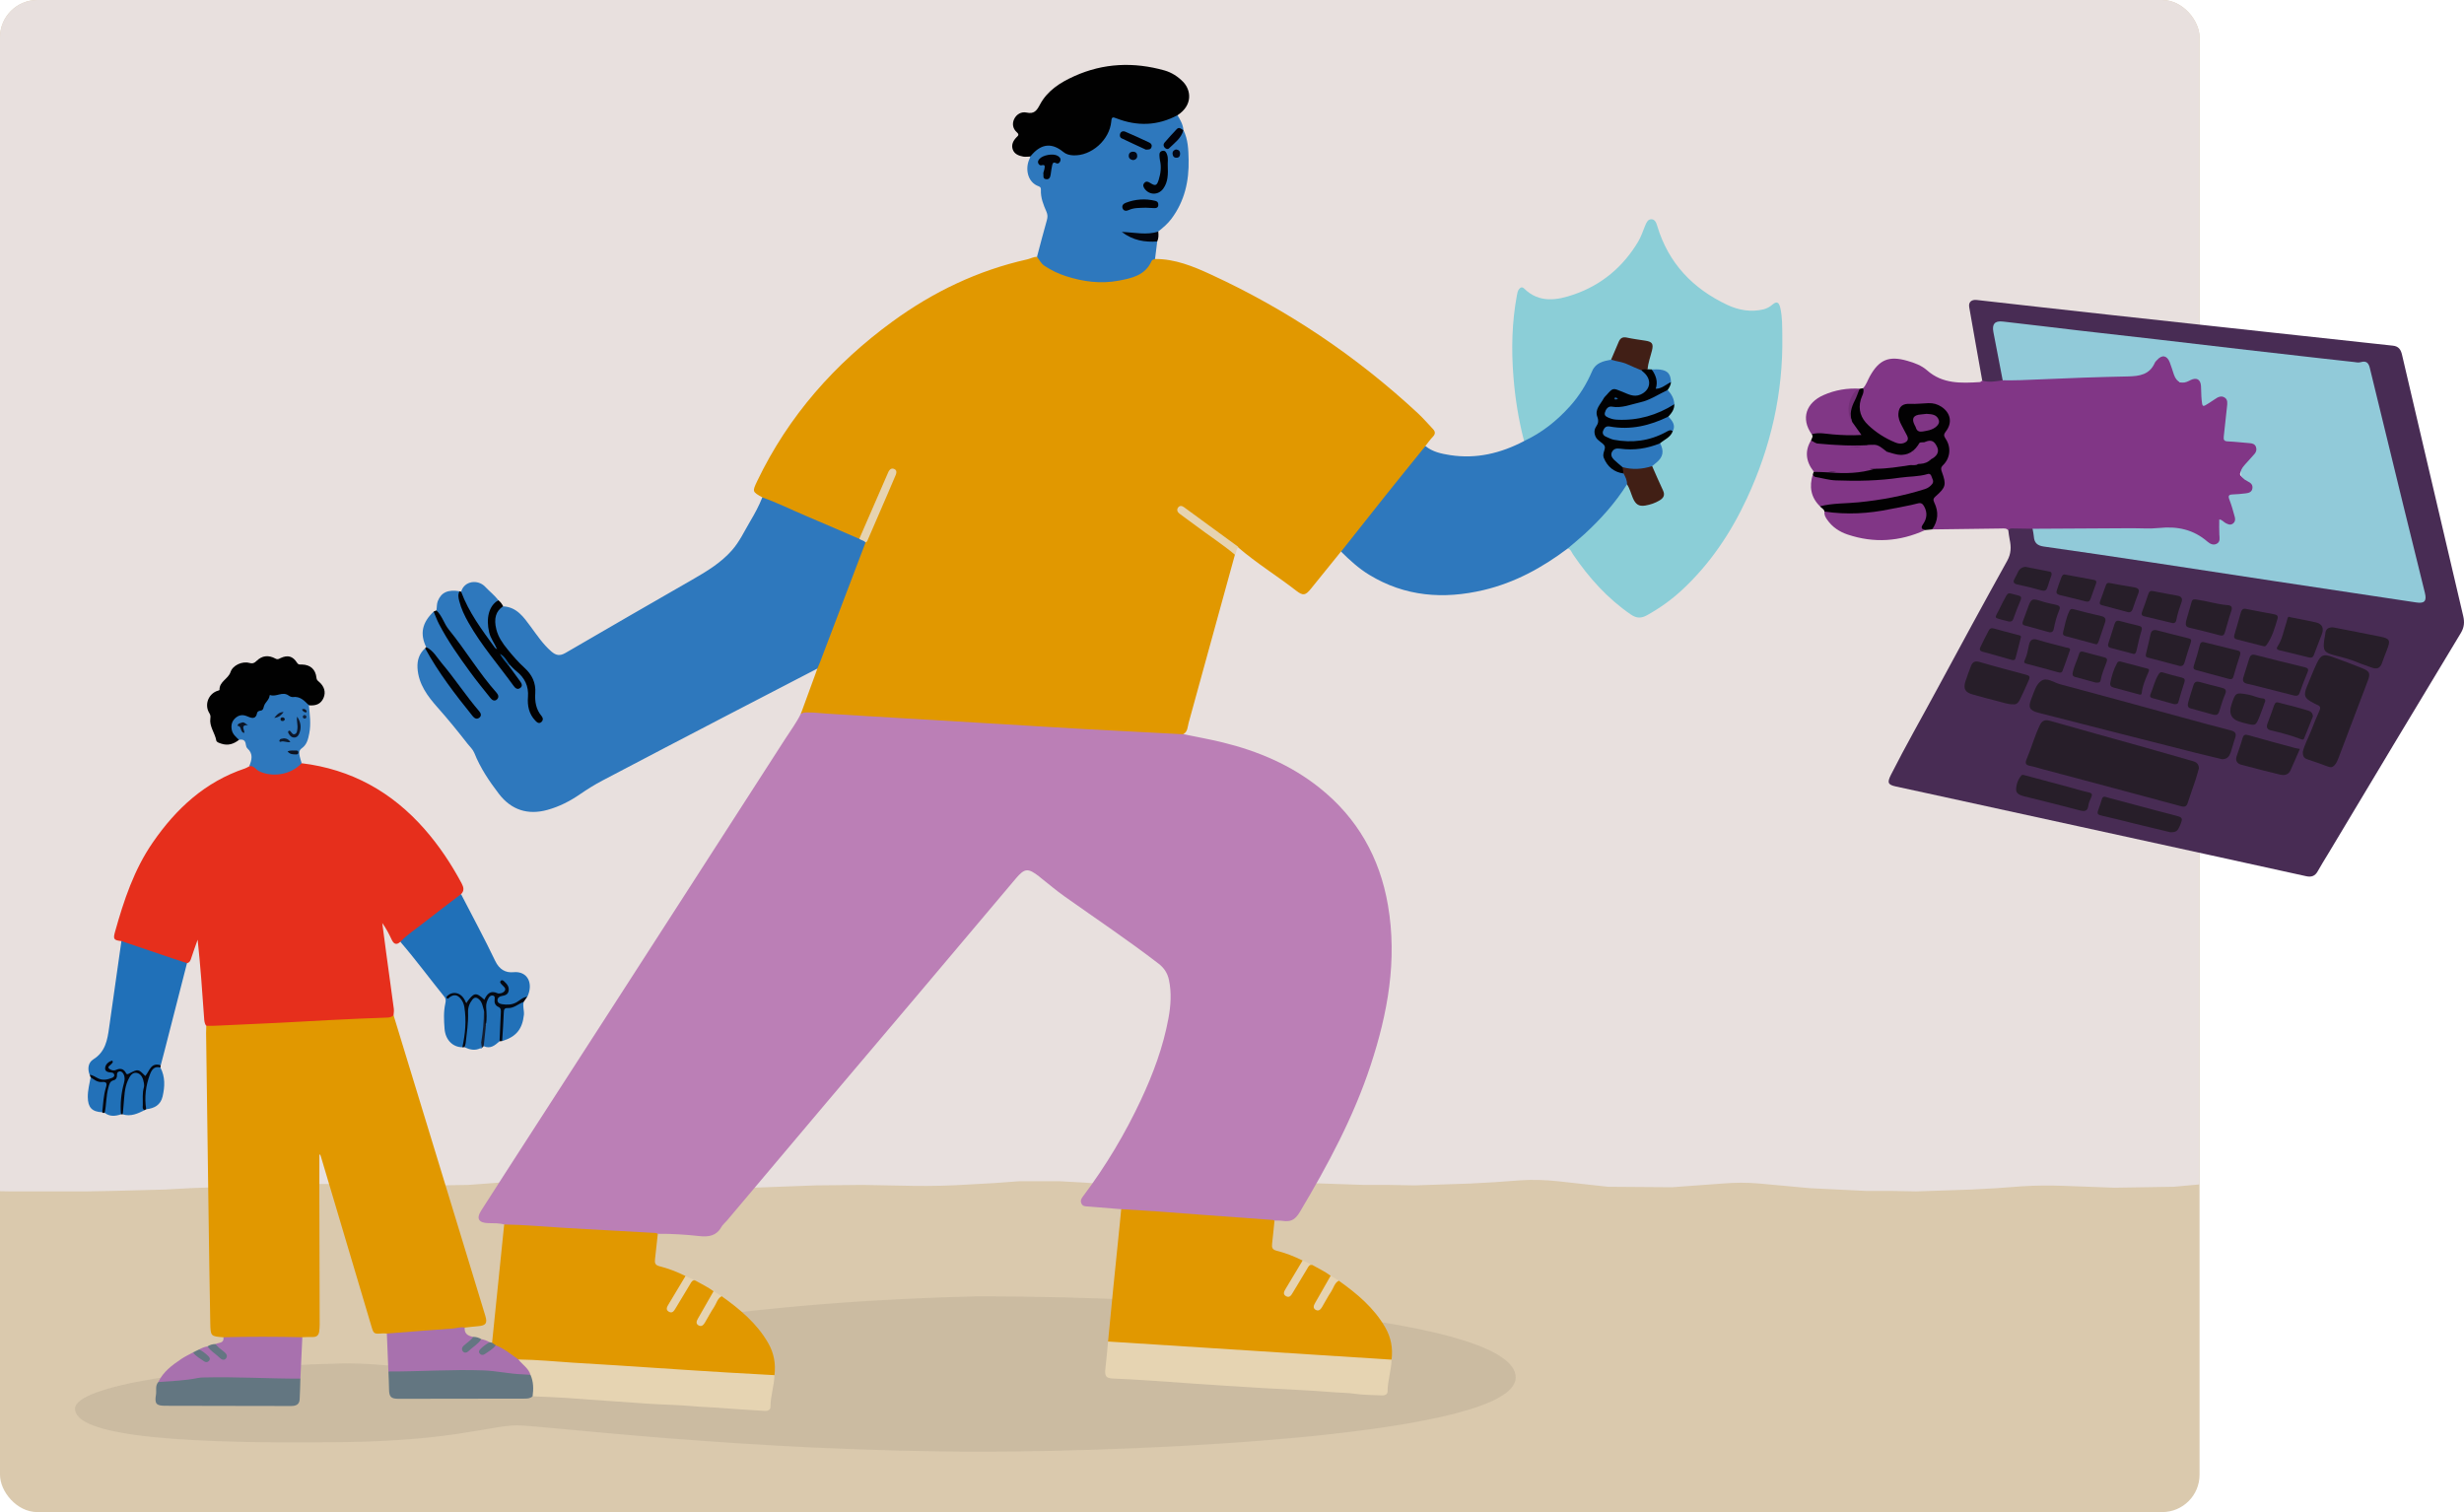 <svg width="792" height="486" viewBox="0 0 792 486" fill="none" xmlns="http://www.w3.org/2000/svg">
<g clip-path="url(#clip0_292_676)">
<rect width="760.906" height="486" rx="12" fill="#DAC9AD"/>
<path d="M824.981 -148.78C831.121 -149.08 837.312 -149.066 843.452 -148.78L851.511 -148.483L859.571 -148.038L868.638 -146.554C871.866 -145.624 875.129 -144.158 878.209 -141.952C881.41 -139.658 883.895 -137.048 885.597 -134.233L888.788 -125.476L891.138 -113.007L892.65 -96.976L892.986 -82.726L893.489 -69.069L893.825 -61.944L894.329 -54.819L894.665 -39.53V-25.28L893.657 -8.952L891.642 5.298C891.191 8.766 890.995 12.233 890.97 15.691V24.298L891.138 31.423L891.81 43.743L892.818 50.868L893.657 57.993L894.329 75.212L893.993 82.337L893.489 89.462C893.261 93.755 893.212 98.084 893.321 102.376L893.657 116.626C893.778 121.351 894.018 126.151 894.161 130.876L894.497 145.126L893.993 161.454L892.65 175.704C892.277 179.696 892.152 183.741 892.314 187.727L892.986 201.977L893.489 216.227L893.825 223.352L893.993 230.477V245.915L893.657 253.04L893.489 260.165L892.482 275.306L891.978 282.431L891.306 289.556C890.977 293.29 890.955 297.101 891.306 300.837L892.65 315.087L893.489 330.524L893.825 344.774L893.154 352.048C892.58 354.613 891.539 357.297 889.963 359.915C888.271 362.719 886.134 365.185 883.583 367.188L874.851 371.79L869.31 373.868L863.601 375.946C856.967 378.339 849.848 379.38 842.78 379.657L826.66 380.251L808.022 380.102L799.961 379.657L791.902 379.063C787.945 378.828 783.961 379.062 779.98 379.509L763.861 381.29L742.872 381.438L734.812 380.845L726.752 380.102C722.773 379.759 718.807 379.78 714.831 380.102L706.77 380.696L698.71 381.438L679.569 381.735L663.449 381.142C658.932 380.969 654.369 381 649.848 381.29L641.789 381.884L633.729 382.329L615.93 382.923L607.87 382.774H599.81L581.675 381.884L565.556 380.399C561.59 380.034 557.595 380.08 553.634 380.399L537.515 381.587L516.862 381.438L500.742 379.657C496.737 379.225 492.637 379.107 488.652 379.36L480.592 379.954L472.533 380.399L454.734 380.993L446.674 380.845H438.614L420.983 380.251L412.923 379.657L404.864 379.212H392.27L384.21 379.806L376.151 380.548L356.673 380.696L348.613 380.102L340.553 379.657H327.625L319.564 380.251L311.504 380.696C305.485 381.096 299.394 381.24 293.37 381.142L277.25 380.845L262.306 380.993L222.007 382.477L213.948 382.626L194.133 381.884L186.074 380.845L178.014 379.954L166.596 379.657L150.476 380.845L131.67 381.142L115.55 380.548H100.942L92.882 380.696L84.823 380.993L69.207 381.587L61.147 381.884L53.087 382.329L35.961 382.774L27.9 382.923H3.049L-13.071 382.626L-30.366 381.735L-38.425 381.29L-46.485 380.696C-51.443 380.337 -56.475 380.059 -61.429 379.954L-77.548 379.657L-92.157 379.806L-108.277 380.399C-112.666 380.581 -120.272 380.345 -127.25 376.243C-135.896 371.138 -138.844 363.096 -138.669 356.352L-138.333 346.259L-139.004 336.462L-139.676 329.337L-140.516 322.212C-141.202 315.885 -140.951 309.504 -139.844 303.212L-138.669 296.087L-137.326 288.962L-137.158 280.056L-138.166 272.931L-139.34 265.806C-140.238 259.539 -140.171 253.226 -139.34 246.954L-138.501 239.829L-137.494 232.704V222.907L-138.501 215.782L-139.34 208.657C-140.101 202.976 -140.382 197.286 -140.18 191.587L-140.012 184.462L-139.676 177.337C-139.512 172.687 -139.443 168.034 -139.34 163.384L-139.004 149.134C-138.894 144.121 -138.679 139.004 -138.333 133.993L-137.326 119.743L-137.662 108.61L-139.34 94.36C-140.029 88.479 -140.041 82.585 -139.508 76.696L-138.166 62.446C-137.794 58.35 -137.719 54.216 -137.83 50.126L-138.166 35.876C-138.288 31.341 -138.542 26.756 -138.836 22.22L-139.844 7.97C-140.216 2.174 -139.902 -3.616 -139.172 -9.398L-137.494 -23.648V-33.741L-139.172 -47.991C-139.853 -53.475 -140.24 -58.971 -140.18 -64.468L-140.012 -71.593V-78.718C-139.952 -84.105 -139.513 -89.522 -138.836 -94.897L-137.998 -102.023L-136.99 -109.148C-136.15 -115.805 -133.892 -124.04 -127.083 -130.523L-123.557 -133.788L-120.031 -137.202L-113.65 -141.804C-106.887 -145.559 -99.347 -146.686 -93.332 -146.851L-85.273 -146.999L-77.213 -147.296C-71.677 -147.447 -66.126 -147.554 -60.589 -147.593H-44.47L-27.343 -147.444L-11.223 -146.851C-6.707 -146.707 -2.145 -146.827 2.377 -147.148L18.498 -148.335L37.303 -148.632L45.363 -148.335L53.423 -147.89L68.535 -147.593H84.655L102.286 -146.999L110.345 -146.405L118.405 -145.96L133.013 -145.515H149.133L163.91 -145.96L180.029 -146.851C185.507 -147.149 191.005 -147.368 196.484 -147.593L204.544 -147.89L212.604 -148.335C218.817 -148.59 225.034 -148.438 231.243 -148.038L239.302 -147.593L247.362 -146.999C252.299 -146.679 257.373 -146.457 262.306 -146.405H270.366L278.425 -146.257L292.698 -146.702L308.818 -147.593C315.314 -147.997 321.805 -147.953 328.295 -147.444L344.416 -146.257L356.169 -146.405L364.229 -147.148L372.289 -148.038L391.766 -148.632L399.827 -148.335L407.886 -148.187H422.159L438.279 -148.78C444.417 -149.019 450.614 -148.991 456.749 -148.632L472.869 -147.741C477.462 -147.471 482.215 -147.42 486.805 -147.593L502.924 -148.187L519.884 -148.483H560.015L568.075 -148.632C573.429 -148.668 578.841 -148.731 584.195 -148.78H592.254L600.314 -148.929C606.019 -148.98 611.737 -148.827 617.441 -148.632L633.561 -148.038L650.52 -147.296L666.639 -146.108L678.897 -146.257L695.016 -147.741C701.959 -148.375 708.902 -148.323 715.837 -147.593L723.898 -146.851L731.958 -145.96C735.532 -145.583 739.12 -145.537 742.704 -145.96L750.763 -146.999L758.824 -147.89C765.466 -148.675 772.133 -148.921 778.805 -148.632L786.865 -148.335L794.924 -147.89C799.548 -147.688 804.237 -147.812 808.861 -148.038L816.921 -148.335L824.981 -148.78Z" fill="#E8E0DE"/>
</g>
<path d="M314.572 416.653C387.582 416.653 487.194 424.183 487.194 442.721C487.193 461.258 369.309 466.579 315.671 466.579C240.317 466.579 174.16 458.118 166.212 458.118C158.264 458.118 145.426 463.006 111.594 463.497C46.869 464.437 24.115 460.037 24.114 452.764C24.114 445.491 62.877 439.255 111.037 438.196C122.839 438.196 136.561 440.094 149.094 441.927C168.137 430.54 234.46 418.415 314.572 416.653Z" fill="#1E1E1E" fill-opacity="0.08"/>
<path d="M360.392 388.65C356.891 388.359 353.39 388.068 349.889 387.787C349.007 387.712 348.059 387.853 347.589 386.801C347.139 385.797 347.674 385.084 348.228 384.361C355.483 374.703 361.64 364.387 366.756 353.462C370.67 345.099 373.88 336.473 375.56 327.359C376.32 323.258 376.611 319.109 375.738 314.97C375.288 312.839 374.208 311.122 372.425 309.751C362.588 302.177 352.273 295.278 342.146 288.098C339.489 286.211 337.002 284.09 334.44 282.072C334.289 281.95 334.149 281.818 333.998 281.696C330.45 278.946 329.362 279.002 326.508 282.372C315.761 295.071 305.061 307.808 294.324 320.517C284.825 331.761 275.298 342.968 265.799 354.204C255.062 366.912 244.352 379.63 233.624 392.348C233.042 393.034 232.3 393.616 231.869 394.376C230.264 397.229 227.805 397.614 224.829 397.295C220.39 396.807 215.922 396.506 211.435 396.563C209.924 396.966 208.385 396.873 206.855 396.769C196.221 396.028 185.567 395.455 174.924 394.826C171.225 394.61 167.527 394.46 163.839 394.113C163.2 394.047 162.562 394.019 162.046 393.55C160.356 393.071 158.62 393.184 156.902 393.127C153.861 393.034 153.035 391.663 154.622 389.167C159.605 381.348 164.646 373.567 169.667 365.777C178.547 352.026 187.435 338.275 196.305 324.525C203.758 312.971 211.21 301.416 218.653 289.862C229.907 272.395 241.161 254.918 252.415 237.45C254.104 234.822 255.991 232.307 257.38 229.482C257.887 228.393 258.901 228.44 259.849 228.412C263.378 228.318 266.879 228.75 270.389 228.928C275.946 229.209 281.493 229.585 287.049 229.942C292.606 230.298 298.153 230.58 303.71 230.946C308.75 231.274 313.8 231.547 318.84 231.847C324.453 232.185 330.075 232.513 335.688 232.87C340.728 233.189 345.778 233.471 350.818 233.762C356.562 234.1 362.307 234.484 368.051 234.794C371.242 234.963 374.434 235.282 377.634 235.32C378.573 235.329 379.586 235.151 380.337 235.967C384.58 236.85 388.851 237.601 393.055 238.633C404.366 241.402 414.916 245.879 424.095 253.181C436.306 262.905 443.487 275.595 446.124 290.913C449.175 308.606 446.068 325.661 440.549 342.415C435.049 359.103 426.789 374.459 417.825 389.514C416.22 392.217 414.765 392.78 412.156 392.386C411.339 392.264 410.495 392.33 409.659 392.311C406.14 392.996 402.676 392.142 399.185 391.964C394.923 391.748 390.662 391.344 386.41 391.025C380.178 390.556 373.945 390.152 367.722 389.617C366.699 389.533 365.686 389.514 364.663 389.458C363.198 389.382 361.725 389.373 360.392 388.613V388.65Z" fill="#BB7FB6"/>
<path d="M380.329 235.995C369.863 235.441 359.388 234.916 348.923 234.343C340.438 233.874 331.953 233.329 323.468 232.822C312.627 232.175 301.777 231.537 290.936 230.889C282.451 230.382 273.966 229.903 265.49 229.34C263.51 229.209 261.548 228.955 259.558 228.984C258.779 228.993 258.019 228.984 257.381 229.509C258.948 225.239 260.506 220.968 262.074 216.697C262.29 216.106 262.487 215.505 262.703 214.914C262.346 214.097 262.853 213.412 263.106 212.727C267.659 200.647 272.258 188.577 276.829 176.497C277.101 175.783 277.401 175.07 277.786 174.404C280.029 170.311 281.578 165.9 283.521 161.667C284.694 159.114 285.736 156.504 286.853 153.923C287.078 153.398 287.332 152.872 287.388 152.29C287.426 151.971 287.407 151.614 287.05 151.474C286.712 151.342 286.421 151.52 286.215 151.783C285.586 152.609 285.276 153.585 284.854 154.515C282.273 160.212 279.982 166.041 277.354 171.729C277.063 172.358 276.904 173.08 276.2 173.437C274.736 173.428 273.534 172.611 272.258 172.076C263.726 168.462 255.269 164.67 246.765 161C246.118 160.719 245.46 160.475 245.029 159.855C241.791 158.044 241.753 158.025 243.414 154.562C253.448 133.678 268.306 116.867 286.937 103.295C300.012 93.778 314.335 86.907 330.179 83.368C331.23 83.134 332.178 82.514 333.305 82.561C335.172 83.847 336.627 85.659 338.777 86.635C341.78 87.996 344.859 88.981 348.088 89.554C353.672 90.539 359.173 90.37 364.513 88.287C366.531 87.498 368.249 86.362 369.309 84.373C369.694 83.641 370.164 82.88 371.243 83.237C377.701 83.209 383.539 85.602 389.208 88.221C413.79 99.55 435.997 114.464 455.83 132.899C457.51 134.466 459.012 136.221 460.598 137.892C461.387 138.727 461.415 139.497 460.561 140.379C459.678 141.29 458.946 142.35 458.148 143.355C457.764 145.072 456.412 146.152 455.389 147.428C447.786 156.927 440.202 166.426 432.6 175.924C432.159 176.478 431.764 177.069 431.032 177.276C427.813 181.255 424.584 185.216 421.383 189.205C419.638 191.374 418.858 191.58 416.634 189.853C410.524 185.104 403.906 181.04 398.031 175.981C395.234 174.648 392.962 172.536 390.466 170.771C387.547 168.706 384.674 166.557 381.784 164.445C381.324 164.107 380.845 163.779 380.319 163.525C379.972 163.356 379.568 163.206 379.277 163.591C378.987 163.957 379.184 164.314 379.428 164.633C379.747 165.046 380.197 165.309 380.601 165.609C385.538 169.26 390.522 172.846 395.468 176.478C396.088 176.938 397.017 177.238 396.933 178.308C391.977 196.32 387.03 214.341 382.056 232.344C381.699 233.648 381.784 235.207 380.301 235.995H380.329Z" fill="#E19800"/>
<path d="M637.151 122.341C635.752 114.466 634.325 106.6 632.964 98.725C632.683 97.12 633.659 96.219 635.395 96.416C642.454 97.195 649.512 98.012 656.57 98.8C664.136 99.645 671.701 100.49 679.266 101.316C696.564 103.203 713.863 105.089 731.152 106.976C743.804 108.356 756.457 109.754 769.119 111.096C771.005 111.293 771.7 112.373 772.085 114.043C774.356 123.889 776.684 133.726 778.993 143.572C783.235 161.706 787.468 179.84 791.739 197.964C792.208 199.973 792.105 201.606 790.932 203.54C776.646 227.127 762.501 250.798 748.319 274.442C747.202 276.31 746.02 278.131 744.978 280.036C744.133 281.585 742.922 281.988 741.289 281.622C730.795 279.304 720.292 277.004 709.789 274.705C695.917 271.664 682.035 268.632 668.162 265.6C651.971 262.062 635.78 258.532 619.58 254.994C616.201 254.262 612.831 253.52 609.452 252.798C606.777 252.225 606.543 251.521 607.81 249.015C612.522 239.713 617.703 230.665 622.649 221.495C630.092 207.707 637.564 193.928 645.176 180.234C646.452 177.934 646.48 175.822 645.974 173.467C645.758 172.472 645.673 171.449 645.523 170.435C645.41 169.496 646.142 169.356 646.743 169.337C648.893 169.252 651.051 168.924 653.173 169.59C653.905 170.153 653.961 171.017 654.158 171.815C654.806 174.49 655.059 174.781 657.828 175.184C664.858 176.217 671.888 177.268 678.919 178.329C689.046 179.859 699.174 181.388 709.311 182.881C723.944 185.04 738.567 187.255 753.2 189.423C760.803 190.549 768.415 191.61 775.989 192.896C778.814 193.374 779.34 192.727 778.674 189.949C776.383 180.422 774.074 170.904 771.737 161.396C769.363 151.757 767.054 142.108 764.641 132.478C763.553 128.132 762.567 123.758 761.45 119.412C760.878 117.169 760.568 117.019 758.325 116.925C753.66 116.728 749.014 116.118 744.386 115.564C736.127 114.578 727.848 113.696 719.588 112.692C712.727 111.857 705.857 111.077 698.986 110.308C684.616 108.684 670.265 106.844 655.866 105.39C652.431 105.042 649.024 104.413 645.57 104.122C645.063 104.075 644.556 103.972 644.04 103.963C641.675 103.897 640.999 104.61 641.393 106.938C642.097 111.106 642.979 115.236 643.843 119.375C644.04 120.313 644.34 121.243 643.899 122.2C642.2 123.523 638.249 123.608 637.122 122.341H637.151Z" fill="#482C54"/>
<path d="M126.512 326.346C133.693 349.848 140.873 373.36 148.053 396.863C150.7 405.536 153.356 414.209 155.984 422.881C156.735 425.34 156.191 426.054 153.563 426.26C152.164 426.373 150.766 426.551 149.367 426.701C148.297 427.387 147.077 427.462 145.866 427.537C139.362 427.931 132.876 428.466 126.381 428.963C125.668 429.02 124.973 429.067 124.353 428.616C123.903 428.597 123.452 428.541 123.011 428.569C120.102 428.776 120.12 428.776 119.323 426.091C113.954 408.033 108.576 389.974 103.207 371.924C103.103 371.568 103.047 371.183 102.653 371.005C102.653 375.454 102.653 379.893 102.653 384.333C102.681 398.149 102.728 411.965 102.756 425.791C102.756 426.486 102.69 427.189 102.615 427.884C102.465 429.179 101.771 429.789 100.419 429.724C99.34 429.677 98.251 429.771 97.162 429.799C96.477 430.202 95.717 430.287 94.938 430.287C87.964 430.296 80.981 430.296 74.007 430.287C73.246 430.287 72.458 430.315 71.801 429.808C67.755 429.508 67.671 429.517 67.587 425.256C67.361 413.232 67.192 401.209 67.023 389.185C66.751 370.132 66.498 351.069 66.244 332.015C66.235 331.245 66.282 330.485 66.301 329.715C66.723 329.237 67.305 329.18 67.887 329.162C73.256 328.964 78.615 328.645 83.984 328.373C91.07 328.016 98.166 327.791 105.243 327.266C107.543 327.097 109.843 327.153 112.152 327.031C116.938 326.787 121.716 326.374 126.503 326.355L126.512 326.346Z" fill="#E19800"/>
<path d="M278.209 174.358C273.319 187.236 268.419 200.114 263.52 212.991C263.275 213.639 262.966 214.268 262.684 214.906C253.148 219.852 243.602 224.78 234.085 229.736C220.588 236.766 207.091 243.787 193.622 250.883C191.144 252.187 188.75 253.68 186.441 255.266C183.203 257.5 179.787 259.246 175.966 260.306C169.706 262.043 164.346 260.363 160.357 255.144C157.241 251.071 154.388 246.837 152.473 242.041C152.004 240.868 151.084 240.061 150.342 239.122C147.226 235.142 144.063 231.219 140.694 227.436C137.455 223.795 134.499 219.89 134.198 214.7C134.058 212.231 134.743 210.063 136.639 208.364C138.197 209.331 138.666 211.095 139.577 212.513C143.294 218.266 147.264 223.832 151.675 229.07C151.76 229.163 151.825 229.276 151.919 229.37C152.389 229.867 152.867 230.684 153.618 230.036C154.285 229.464 153.59 228.882 153.215 228.403C150.906 225.418 148.418 222.574 146.288 219.458C143.5 215.385 140.121 211.79 136.995 207.998C134.912 203.708 135.663 200.104 139.398 196.566C139.877 196.819 140.121 197.27 140.337 197.739C143.763 205.464 148.85 212.109 153.862 218.811C154.857 220.143 155.861 221.467 156.875 222.781C157.185 223.185 157.476 223.616 157.889 223.926C158.292 224.226 158.752 224.668 159.24 224.245C159.719 223.823 159.428 223.278 159.109 222.875C158.443 222.011 157.692 221.242 157.025 220.369C153.43 215.638 149.929 210.842 146.522 205.98C144.579 203.211 142.346 200.658 140.853 197.589C140.637 197.138 140.243 196.753 140.271 196.2C140.459 195.214 140.337 194.182 140.712 193.215C141.829 190.399 143.979 189.414 147.724 190.033C147.949 196.059 151.3 200.761 154.491 205.454C157.692 210.166 161.258 214.624 164.731 219.139C165.238 219.796 165.858 221.073 166.74 220.378C167.641 219.665 166.411 218.858 166.008 218.135C165.219 216.699 163.596 215.788 163.38 213.986C163.492 213.676 163.699 213.526 164.037 213.573C168.185 216.248 170.757 219.749 170.25 224.996C170.034 227.239 170.757 229.295 172.287 231.003C172.569 231.313 172.925 231.754 173.413 231.35C173.761 231.059 173.629 230.6 173.413 230.29C171.489 227.483 171.489 224.301 171.47 221.082C171.452 218.858 170.278 217.065 168.739 215.554C166.092 212.954 163.577 210.241 161.38 207.247C159.494 204.675 158.546 201.831 158.865 198.621C159.071 196.528 160.001 195.317 161.737 194.886C166.13 195.111 168.317 198.358 170.588 201.418C172.644 204.197 174.549 207.078 177.196 209.368C178.641 210.626 179.89 210.955 181.767 209.856C195.518 201.812 209.343 193.909 223.141 185.95C227.515 183.425 231.785 180.788 235.202 176.939C237.708 174.124 239.247 170.735 241.134 167.553C242.598 165.094 243.978 162.551 245.029 159.866C249.825 161.565 254.368 163.836 259.042 165.808C264.777 168.229 270.484 170.726 276.2 173.194C277.111 173.166 277.974 173.232 278.209 174.368V174.358Z" fill="#2E78BD"/>
<path d="M126.512 326.346C125.958 326.824 125.338 327.031 124.597 327.059C118.411 327.294 112.226 327.51 106.05 327.857C95.415 328.458 84.781 329.011 74.147 329.453C71.537 329.556 68.928 329.762 66.309 329.715C65.709 328.974 65.662 328.054 65.605 327.172C65.014 318.837 64.442 310.502 63.531 302.026C62.837 303.988 62.104 305.94 61.475 307.93C61.231 308.709 60.978 309.366 60.105 309.573C59.129 309.92 58.219 309.61 57.308 309.282C51.836 307.301 46.336 305.424 40.826 303.538C40.15 303.312 39.503 303.059 39.033 302.486C36.546 302.186 36.312 301.858 36.987 299.455C39.803 289.393 43.079 279.519 49.086 270.808C56.604 259.902 65.943 251.267 78.774 246.977C79.253 246.818 79.684 246.517 80.135 246.283C80.98 245.682 81.721 246.039 82.406 246.583C86.311 249.709 92.065 248.507 94.956 246.292C95.556 245.832 96.11 245.25 96.964 245.307C112.902 247.249 125.977 254.524 136.508 266.538C141.173 271.86 145.049 277.698 148.381 283.921C149.047 285.169 149.31 286.286 148.193 287.394C147.039 289.149 145.19 290.125 143.594 291.373C139.23 294.818 134.893 298.291 130.444 301.613C129.89 302.026 129.393 302.561 128.67 302.721C127.384 303.866 126.558 303.416 125.892 301.998C125.038 300.168 124.099 298.366 122.87 296.658C123.292 299.868 123.696 303.078 124.137 306.288C124.953 312.276 125.798 318.264 126.587 324.262C126.68 324.938 126.53 325.651 126.493 326.346H126.512Z" fill="#E62F1C"/>
<path d="M489.883 141.74C488.119 134.991 487.021 128.121 486.467 121.185C485.763 112.38 485.951 103.586 487.584 94.866C487.715 94.162 487.828 93.477 488.278 92.914C488.738 92.341 489.273 92.125 489.893 92.736C494.745 97.504 500.471 96.537 505.952 94.631C514.822 91.553 521.702 85.79 526.545 77.68C527.503 76.066 528.066 74.311 528.77 72.593C529.155 71.645 529.633 70.481 530.75 70.472C532.027 70.462 532.402 71.692 532.721 72.752C536.316 84.635 544.154 92.792 555.201 97.992C558.862 99.709 562.822 100.404 566.887 99.418C567.947 99.156 568.886 98.611 569.731 97.888C571.054 96.762 571.796 97.091 572.218 98.874C572.922 101.887 572.837 104.975 572.884 108.007C573.175 126.253 569.214 143.589 561.527 160.137C556.374 171.231 549.701 181.199 540.728 189.553C537.302 192.744 533.51 195.456 529.408 197.737C527.644 198.723 526.095 198.807 524.274 197.559C516.709 192.387 510.739 185.723 505.624 178.205C505.145 177.501 504.92 176.497 503.878 176.281C503.803 175.333 504.62 175.014 505.164 174.572C511.706 169.288 517.347 163.178 522.078 156.223C522.322 155.866 522.509 155.406 523.091 155.538C524.387 156.561 524.546 158.184 525.156 159.555C526.17 161.864 527.202 162.408 529.652 161.751C534.467 160.456 534.786 159.799 532.918 155.228C532.196 153.463 531.257 151.783 530.807 149.906C530.835 149.437 531.079 149.061 531.445 148.798C533.632 147.221 534.524 145.232 533.491 142.604C533.594 141.731 534.308 141.355 534.927 140.942C535.894 140.295 536.729 139.534 537.227 138.464C537.696 137.244 537.518 136.146 536.673 135.151C536.344 134.766 536.1 134.334 536.129 133.79C536.542 132.438 537.734 131.406 537.677 129.876C537.715 128.074 536.373 126.816 535.819 125.249C535.913 124.338 536.588 123.597 536.626 122.668C536.326 120.415 535.603 119.655 533.416 119.307C532.59 119.176 531.755 119.242 530.919 119.232C530.412 119.214 529.924 119.157 529.502 118.857C528.714 117.505 529.54 116.257 529.84 115.009C530.938 110.353 530.976 110.362 526.245 109.602C520.81 108.729 521.571 108.213 519.309 113.394C518.98 114.145 518.774 114.962 518.239 115.619C517.816 116.05 517.263 116.248 516.699 116.332C514.062 116.707 512.654 118.322 511.612 120.678C509.078 126.431 505.277 131.275 500.471 135.329C497.984 137.432 495.393 139.412 492.502 140.942C491.704 141.365 490.963 142.162 489.883 141.712V141.74Z" fill="#8BCED7"/>
<path d="M637.151 122.339C639.357 122.978 641.553 122.574 643.74 122.217C644.463 121.495 645.401 121.645 646.284 121.635C656.458 121.523 666.614 120.913 676.788 120.781C680.411 120.734 684.072 120.509 687.695 120.096C688.878 119.965 689.732 119.439 690.426 118.538C691.252 117.477 691.994 116.351 692.96 115.403C695.007 113.404 696.846 113.77 698.029 116.426C698.733 118.012 699.071 119.721 699.756 121.316C700.563 123.193 700.676 123.259 702.572 122.367C703.21 122.067 703.811 121.692 704.496 121.504C706.373 120.988 707.65 121.785 707.959 123.728C708.185 125.127 707.959 126.544 708.156 127.943C708.391 129.548 708.729 129.707 710.109 128.863C710.766 128.468 711.376 127.999 712.061 127.633C713.131 127.07 714.257 126.76 715.337 127.502C716.407 128.243 716.576 129.416 716.379 130.608C715.956 133.133 715.825 135.696 715.515 138.239C715.196 140.858 715.299 141.046 717.927 141.412C719.636 141.656 721.363 141.759 723.08 142.012C725.633 142.388 726.506 144.443 724.864 146.433C723.521 148.057 722.17 149.69 720.668 151.183C719.673 152.178 719.795 152.919 721.137 153.463C721.907 153.773 722.677 154.111 723.343 154.618C724.995 155.885 724.779 157.865 722.893 158.767C721.691 159.339 720.387 159.189 719.119 159.311C717.308 159.489 717.008 159.949 717.561 161.686C717.974 162.962 718.556 164.192 718.735 165.534C719.157 168.781 717.008 169.842 714.896 168.444C714.68 168.303 714.436 168.218 714.051 168.246C713.629 169.448 713.873 170.715 713.929 171.954C714.079 174.986 712.455 176.093 709.705 174.779C708.081 174 706.598 172.986 705.144 171.945C703.51 170.771 701.755 170.368 699.737 170.377C685.264 170.433 670.791 170.415 656.317 170.396C655.313 170.396 654.252 170.602 653.333 169.955C651.155 169.917 648.987 169.889 646.809 169.851C646.274 169.842 645.786 169.898 645.514 170.443C644.894 169.692 644.031 169.861 643.224 169.87C635.828 169.964 628.441 170.067 621.045 170.161C621.007 168.613 622.246 167.392 622.068 165.75C621.917 164.417 621.993 163.065 621.345 161.826C620.791 160.766 620.988 159.855 621.927 159.104C622.274 158.823 622.584 158.494 622.903 158.185C624.414 156.702 625.034 155.003 624.133 152.966C623.391 151.295 623.569 149.953 624.78 148.404C626.348 146.405 626.385 143.946 625.118 141.703C624.32 140.285 624.311 139.253 625.296 137.892C627.164 135.311 625.841 131.885 622.65 130.59C621.063 129.951 619.393 129.933 617.731 130.008C616.201 130.073 614.7 130.393 613.141 130.308C611.856 130.242 611.199 131.162 610.926 132.317C610.579 133.762 610.955 135.114 611.668 136.371C612.24 137.376 612.832 138.361 613.282 139.431C614.089 141.346 613.095 142.876 610.992 142.998C610.204 143.045 609.472 142.857 608.749 142.557C605.454 141.196 602.451 139.272 599.973 136.784C596.575 133.358 596.584 129.876 598.865 124.751C599.888 123.653 600.311 122.217 601.024 120.941C604.018 115.581 607.144 114.267 613.066 115.966C615.357 116.623 617.628 117.449 619.402 119.017C624.395 123.437 630.355 123.175 636.372 122.809C636.644 122.79 636.898 122.489 637.151 122.32V122.339Z" fill="#813686"/>
<path d="M489.882 141.74C495.579 139.112 500.366 135.282 504.552 130.655C507.612 127.267 509.978 123.446 511.77 119.26C512.915 116.585 515.356 116.06 517.843 115.609C520.462 115.187 522.714 116.341 524.976 117.345C525.906 117.758 526.816 118.218 527.745 118.65C527.971 118.772 528.186 118.913 528.384 119.073C530.449 120.846 531.077 122.921 530.139 124.826C529.116 126.91 526.61 127.933 524.085 127.285C522.78 126.957 521.494 126.553 520.312 125.887C519.27 125.295 518.378 125.417 517.59 126.384C516.576 127.623 515.468 128.778 514.717 130.214C514.595 130.439 514.408 130.646 514.351 130.89C513.704 133.743 514.089 136.7 513.3 139.572C513.009 140.642 514.333 141.524 515.309 142.181C516.003 142.641 516.369 143.148 516.2 144.086C515.562 147.606 516.876 149.934 520.208 151.361C520.8 151.614 521.457 151.68 522.001 152.036C522.912 153.097 523.756 154.176 522.949 155.688C519.157 161.704 514.445 166.932 509.227 171.719C507.5 173.305 505.66 174.779 503.877 176.309C495.72 182.457 486.897 187.281 476.892 189.646C464.005 192.697 451.615 191.768 440.07 184.728C436.71 182.682 433.838 180.035 431.06 177.294C435.809 171.297 440.539 165.28 445.317 159.301C449.578 153.97 453.886 148.676 458.176 143.364C460.485 145.269 463.338 145.842 466.135 146.283C474.564 147.587 482.429 145.673 489.891 141.759L489.882 141.74Z" fill="#2E78BD"/>
<path d="M162.047 393.56C168.167 393.653 174.267 394.198 180.378 394.583C185.662 394.921 190.947 395.193 196.231 395.484C201.065 395.756 205.908 396.009 210.742 396.291C210.976 396.3 211.202 396.479 211.436 396.573C211.145 399.285 210.873 401.998 210.545 404.71C210.394 405.912 210.573 406.634 211.99 406.982C214.881 407.704 217.669 408.803 220.344 410.126C220.663 410.999 220.025 411.581 219.658 412.2C218.523 414.124 217.415 416.058 216.176 417.916C215.716 418.602 215.294 419.324 215.087 420.141C215.003 420.46 215.041 420.798 215.378 420.976C215.698 421.145 215.988 421.023 216.251 420.807C216.599 420.507 216.796 420.103 217.049 419.737C218.588 417.466 219.874 415.044 221.292 412.698C221.798 411.862 222.305 410.989 223.526 411.59C225.478 412.726 227.552 413.655 229.364 415.035C229.589 416.171 228.847 416.978 228.369 417.851C227.252 419.859 226.05 421.83 224.915 423.83C224.642 424.308 224.267 424.975 224.915 425.36C225.562 425.735 225.966 425.097 226.257 424.618C227.59 422.431 228.932 420.254 230.19 418.029C230.584 417.344 230.875 416.452 231.973 416.621C237.82 420.779 243.283 425.331 246.925 431.676C248.774 434.886 249.393 438.35 248.934 442.02C247.91 442.771 246.728 442.611 245.592 442.527C235.512 441.795 225.421 441.269 215.341 440.584C204.425 439.833 193.509 439.204 182.602 438.444C177.496 438.087 172.39 437.693 167.284 437.496C166.195 437.411 165.445 436.66 164.609 436.088C162.863 434.905 161.118 433.694 159.184 432.821C158.743 432.493 158.048 432.371 158.17 431.582C159.466 418.911 160.761 406.25 162.056 393.578L162.047 393.56Z" fill="#E19800"/>
<path d="M360.392 388.65C364.522 388.904 368.652 389.129 372.773 389.42C377.475 389.749 382.168 390.143 386.861 390.49C394.285 391.034 401.719 391.56 409.143 392.114C409.322 392.123 409.481 392.264 409.66 392.348C409.406 394.808 409.19 397.276 408.89 399.726C408.74 400.937 408.937 401.641 410.345 401.997C413.236 402.72 416.014 403.818 418.698 405.142C419.018 406.015 418.379 406.597 418.013 407.216C416.878 409.14 415.77 411.074 414.531 412.932C414.071 413.617 413.649 414.34 413.442 415.157C413.358 415.476 413.395 415.814 413.733 415.992C414.052 416.161 414.343 416.039 414.606 415.823C414.953 415.523 415.151 415.119 415.404 414.753C416.943 412.482 418.229 410.06 419.646 407.713C420.153 406.878 420.651 406.005 421.88 406.606C423.833 407.742 425.907 408.671 427.718 410.051C427.944 411.186 427.202 411.993 426.724 412.866C425.607 414.875 424.405 416.846 423.269 418.845C422.997 419.324 422.622 419.99 423.269 420.375C423.917 420.751 424.321 420.112 424.612 419.624C425.944 417.437 427.287 415.26 428.544 413.035C428.939 412.35 429.23 411.458 430.328 411.627C436.175 415.785 441.638 420.338 445.28 426.683C447.129 429.893 447.748 433.356 447.288 437.026C446.2 437.805 444.951 437.617 443.759 437.524C435.856 436.942 427.944 436.529 420.041 435.984C411.058 435.374 402.066 434.82 393.075 434.22C386.129 433.75 379.174 433.328 372.219 432.934C367.817 432.69 363.424 432.305 359.022 432.127C358.008 432.089 356.976 431.939 356.159 431.188C356.713 425.463 357.257 419.746 357.83 414.021C358.524 407.094 359.238 400.167 359.942 393.24C360.092 391.71 360.242 390.19 360.383 388.66L360.392 388.65Z" fill="#E19800"/>
<path d="M371.263 83.236C370.85 83.386 370.352 83.452 370.146 83.902C368.1 88.539 363.754 89.421 359.502 90.219C353.748 91.289 348.07 90.529 342.551 88.736C340.148 87.957 337.858 86.859 335.727 85.442C334.601 84.691 334.103 83.527 333.315 82.56C334.366 78.618 335.371 74.666 336.497 70.752C336.778 69.767 336.76 68.978 336.356 68.049C335.389 65.825 334.469 63.572 334.573 61.075C334.592 60.54 334.526 60.109 333.888 59.883C330.171 58.607 329.457 54.064 330.931 51.032C331.044 50.807 331.081 50.554 331.156 50.309C330.969 49.643 331.41 49.23 331.785 48.808C334.103 46.17 338.224 45.598 341.049 47.513C344.86 50.094 348.661 49.831 352.181 46.799C354.584 44.725 356.245 42.256 356.761 39.046C357.043 37.291 357.493 36.991 359.089 37.657C363.585 39.553 368.184 39.356 372.849 38.661C374.126 38.474 375.336 38.089 376.491 37.507C377.11 37.197 377.711 36.765 378.471 37.019C379.372 38.53 380.273 40.041 380.395 41.853C378.565 41.806 375.186 44.462 374.773 46.264C374.717 46.527 374.689 46.799 374.914 46.968C375.374 47.315 375.768 47.034 376.115 46.743C377.495 45.579 378.575 44.143 379.663 42.716C379.898 42.416 380.086 42.069 380.386 41.825C381.888 44.819 381.982 48.076 382.057 51.304C382.216 58.184 380.771 64.633 376.566 70.274C375.374 71.879 373.863 73.165 372.305 74.394C371.845 75.126 371.085 75.323 370.315 75.352C367.762 75.445 365.199 75.614 362.337 75.042C364.749 76.318 366.945 77.154 369.433 77.05C370.296 77.013 371.244 76.853 371.967 77.585C371.732 79.463 371.497 81.33 371.263 83.208V83.236Z" fill="#2E78BD"/>
<path d="M356.168 431.179C386.541 433.122 416.914 435.065 447.297 437.007C447.212 440.462 446.001 443.775 446.001 447.248C446.001 448.205 445.082 448.543 444.143 448.496C441.271 448.346 438.38 448.383 435.545 447.98C433.002 447.614 430.449 447.642 427.915 447.426C420.669 446.816 413.385 446.581 406.12 446.149C398.161 445.671 390.201 445.183 382.242 444.61C374.095 444.019 365.948 443.409 357.791 443.08C355.511 442.986 355.032 442.292 355.304 439.936C355.642 437.026 355.877 434.098 356.158 431.179H356.168Z" fill="#E6D4B2"/>
<path d="M378.471 37.03C372.079 40.456 365.518 40.634 358.835 38.034C357.709 37.593 357.324 37.48 357.193 39.02C356.658 45.017 350.744 50.198 344.963 49.926C343.799 49.87 342.701 49.607 341.771 48.837C338.214 45.9 334.901 46.144 331.785 49.588C331.569 49.823 331.372 50.067 331.165 50.311C330.405 50.33 329.616 50.461 328.875 50.33C327.467 50.067 326.069 49.541 325.543 48.077C325.008 46.622 325.618 45.308 326.632 44.229C327.167 43.656 327.786 43.347 326.829 42.502C325.562 41.385 325.261 39.78 325.975 38.288C326.716 36.72 328.284 35.819 329.945 36.176C332.404 36.72 333.23 35.575 334.281 33.594C336.656 29.127 340.814 26.499 345.301 24.481C354.715 20.238 364.429 19.872 374.285 22.632C376.556 23.27 378.621 24.593 380.273 26.292C382.807 28.892 383.521 33.735 378.49 37.039L378.471 37.03Z" fill="#010101"/>
<path d="M166.636 436.951C172.521 437.017 178.378 437.589 184.244 437.983C188.9 438.293 193.555 438.537 198.22 438.837C205.682 439.316 213.144 439.823 220.606 440.311C224.942 440.593 229.278 440.874 233.615 441.128C238.721 441.428 243.827 441.71 248.933 441.991C248.848 445.445 247.638 448.749 247.647 452.222C247.647 453.179 246.736 453.536 245.798 453.48C240.776 453.151 235.745 452.87 230.733 452.457C228.321 452.259 225.899 452.25 223.478 452.025C218.344 451.537 213.163 451.48 208.01 451.143C199.299 450.57 190.598 449.885 181.888 449.293C178.322 449.049 174.745 448.956 171.179 448.787C170.747 447.379 170.831 445.914 170.728 444.478C170.672 443.709 170.559 442.967 170.24 442.263C169.78 440.893 168.748 439.954 167.79 438.941C167.265 438.377 166.392 437.964 166.636 436.941V436.951Z" fill="#E6D4B2"/>
<path d="M39.033 302.478C44.486 304.327 49.949 306.186 55.403 308.025C56.961 308.551 58.537 309.048 60.105 309.565C57.683 319.026 55.252 328.487 52.831 337.948C52.446 339.431 52.052 340.914 51.667 342.397C49.874 342.425 48.72 343.392 47.931 344.922C47.34 346.067 46.627 346.386 45.547 345.372C44.449 344.34 43.238 344.058 41.98 345.241C41.483 345.701 40.77 345.954 40.3 345.26C39.465 343.993 38.357 344.124 37.081 344.274C35.11 344.509 34.415 343.683 34.96 342.097C33.918 343.148 34.068 343.88 35.654 344.255C36.368 344.424 37.006 344.828 36.959 345.682C36.921 346.536 36.199 346.799 35.542 347.062C32.923 348.113 30.82 346.987 28.812 345.457C28.07 343.514 28.333 341.533 30.013 340.473C33.88 338.061 34.519 334.278 35.072 330.308C36.368 321.025 37.71 311.742 39.024 302.469L39.033 302.478Z" fill="#2070B8"/>
<path d="M128.68 302.723C130.914 300.338 133.682 298.602 136.217 296.584C140.159 293.449 144.195 290.446 148.193 287.386C151.882 294.529 155.702 301.606 159.175 308.852C160.48 311.574 162.488 312.728 165.041 312.475C169.518 312.024 171.574 316.013 169.49 320.387C167.341 321.973 165.248 323.691 162.291 323.297C161.653 323.212 161.015 323.194 160.451 322.837C159.335 322.124 159.288 320.969 160.339 320.162C160.649 319.927 161.015 319.815 161.371 319.655C163.333 318.81 163.493 318.022 161.981 316.182C162.282 317.083 163.164 317.834 162.432 318.716C161.662 319.636 160.527 319.871 159.457 319.58C158.124 319.223 157.232 319.608 156.519 320.687C155.927 321.579 155.289 321.626 154.482 320.866C153.44 319.88 152.445 320.106 151.497 321.11C150.052 322.659 150.052 322.63 148.606 320.922C147.593 319.721 146.429 318.913 145.002 319.768C146.814 319.242 147.977 319.758 149.019 321.607C150.061 323.475 150.061 325.568 150.155 327.577C150.286 330.242 149.826 332.917 149.385 335.555C149.31 336.034 149.057 336.372 148.634 336.606C145.528 336.578 143.162 334.25 142.89 330.627C142.693 327.962 142.543 325.258 143.125 322.593C143.284 321.842 143.416 321.091 142.853 320.397C138.103 314.53 133.636 308.439 128.698 302.723H128.68Z" fill="#2070B8"/>
<path d="M598.863 124.771C599.323 126.122 598.45 127.258 598.112 128.412C597.155 131.726 598.197 134.429 600.478 136.606C602.974 138.99 605.912 140.858 609.141 142.191C610.005 142.548 610.906 142.735 611.769 142.454C612.933 142.078 613.674 141.346 612.971 139.995C612.407 138.915 611.844 137.845 611.272 136.775C610.624 135.583 610.117 134.354 610.202 132.946C610.352 130.599 611.628 129.679 613.965 129.801C615.927 129.905 617.917 129.632 619.888 129.576C621.39 129.529 622.798 129.905 624.065 130.759C627.012 132.73 627.622 135.884 625.445 138.681C624.788 139.535 624.703 140.023 625.341 140.952C627.237 143.721 626.909 147.222 624.534 149.522C623.736 150.301 623.896 150.911 624.187 151.708C625.67 155.754 625.454 156.655 622.169 159.518C621.465 160.128 621.287 160.616 621.709 161.47C623.192 164.474 623.004 167.383 621.052 170.152C620.273 170.227 619.503 170.302 618.724 170.377C617.26 170.415 617.138 169.58 617.542 168.481C617.983 167.289 618.621 166.144 618.471 164.802C618.264 162.981 617.457 162.277 615.655 162.634C612.952 163.159 610.22 163.582 607.555 164.22C603.021 165.309 598.413 165.356 593.832 165.684C591.936 165.816 590.012 165.375 588.097 165.281C587.44 165.253 586.868 164.933 586.436 164.408C586.286 163.563 585.451 163.31 584.991 162.737C585.873 161.508 587.215 161.648 588.473 161.583C598 161.085 607.433 159.968 616.631 157.265C617.617 156.974 618.602 156.702 619.466 156.12C620.198 155.622 620.742 155.003 620.442 154.036C620.095 152.938 619.222 153.154 618.377 153.267C609.488 154.412 600.6 155.322 591.608 155.069C589.008 154.994 586.549 154.365 584.043 153.877C583.273 153.726 582.776 153.323 582.682 152.506C582.776 152.215 582.879 151.934 582.973 151.643C584.596 150.77 586.352 151.173 588.013 151.314C592.847 151.727 597.606 151.418 602.308 150.272C602.524 150.197 602.74 150.15 602.965 150.122C606.457 150.235 609.864 149.334 613.337 149.146C613.534 149.09 613.731 149.052 613.937 149.024C614.698 148.911 615.477 149.024 616.227 148.78C616.49 148.705 616.753 148.658 617.025 148.63C618.236 148.527 619.344 148.161 620.31 147.41C620.451 147.297 620.592 147.203 620.742 147.109C622.526 145.664 622.863 144.425 621.822 143.12C620.958 142.041 619.841 142.153 618.696 142.482C618.349 142.576 617.992 142.66 617.645 142.773C617.588 142.801 617.504 142.811 617.476 142.857C614.613 147.072 610.793 147.391 606.438 145.579C606.241 145.504 606.062 145.401 605.893 145.279C603.603 143.608 601.163 143.28 598.319 143.721C594.536 144.312 590.697 143.533 586.896 143.28C586.145 143.233 585.385 143.111 584.625 143.045C584.418 143.036 584.221 142.998 584.024 142.942C583.386 142.717 582.776 142.435 582.241 141.994C582.147 141.891 582.109 141.778 582.119 141.665C582.119 141.543 582.147 141.487 582.166 141.487C582.334 140.858 582.935 140.257 582.325 139.563C582.926 138.512 583.893 138.737 584.859 138.793C588.473 138.99 592.068 139.507 595.7 139.328C596.076 139.31 596.47 139.394 596.939 139.103C596.498 137.883 595.325 137.047 594.968 135.771C593.372 131.848 595.719 128.76 597.155 125.474C597.352 125.24 597.615 125.08 597.868 124.93C598.197 124.874 598.535 124.827 598.863 124.771Z" fill="#020102"/>
<path d="M76.81 237.806C75.102 239.148 73.243 239.749 71.094 239.008C70.484 238.801 69.621 238.557 69.527 238.022C69.095 235.582 67.246 233.507 67.612 230.917C67.715 230.204 67.649 229.791 67.293 229.218C65.716 226.693 66.795 223.361 69.545 222.169C69.893 222.019 70.559 221.878 70.559 221.756C70.456 219.043 73.365 218.236 74.098 216.002C74.802 213.853 77.824 212.436 80.142 213.074C81.156 213.356 81.7 213.177 82.432 212.454C84.225 210.699 86.262 210.446 88.552 211.685C89.303 212.098 89.669 211.741 90.232 211.488C92.485 210.465 94.099 210.868 95.46 212.989C95.948 213.75 96.446 213.562 97.065 213.581C99.787 213.665 101.439 215.139 101.721 217.87C101.786 218.49 102.049 218.715 102.444 219.053C104.255 220.555 104.799 222.469 103.992 224.318C103.194 226.158 101.711 226.909 99.28 226.703C97.178 225.06 94.606 224.581 92.147 223.802C90.542 223.295 88.984 223.896 87.482 224.103C86.487 224.234 85.924 225.905 85.52 226.947C84.807 228.749 82.967 229.331 81.991 230.823C81.522 231.555 80.424 231.095 79.654 230.823C78.068 230.269 76.632 230.25 75.552 231.752C74.586 233.094 74.764 234.596 76.059 236.314C76.397 236.764 76.867 237.149 76.82 237.797L76.81 237.806Z" fill="#010101"/>
<path d="M71.817 429.798C80.274 429.591 88.722 429.601 97.178 429.798C96.972 434.237 96.765 438.677 96.559 443.117C96.08 443.642 95.423 443.689 94.785 443.699C91.772 443.727 88.759 443.905 85.765 443.642C78.922 443.042 72.061 443.239 65.228 443.464C61.295 443.595 57.363 444.412 53.402 444.675C52.52 444.731 51.609 444.994 50.877 444.215C52.463 440.873 55.326 438.78 58.264 436.79C59.456 435.983 60.789 435.373 62.065 434.679C63.36 435.12 64.224 436.246 65.435 436.819C65.782 436.978 66.195 437.25 66.495 436.912C66.899 436.453 66.42 436.124 66.157 435.777C65.547 434.979 64.318 434.829 64.027 433.712C64.872 433.261 65.745 432.876 66.702 432.745C68.251 433.533 69.358 434.876 70.738 435.88C71.132 436.171 71.611 436.65 72.052 436.105C72.474 435.589 71.967 435.185 71.611 434.829C70.728 433.965 69.443 433.449 69.283 431.994C70.287 431.44 72.108 431.844 71.817 429.798Z" fill="#A871AE"/>
<path d="M166.638 436.951C167.896 438.64 169.905 439.729 170.524 441.916C169.858 442.639 169.013 442.489 168.187 442.385C158.773 441.184 149.33 440.696 139.85 441.062C135.758 441.221 131.675 441.512 127.574 441.409C126.635 441.381 125.631 441.569 124.842 440.809C124.673 436.744 124.514 432.68 124.345 428.616C131.422 428.062 138.499 427.48 145.585 426.992C146.843 426.908 148.073 426.363 149.359 426.701C149.19 428.7 150.447 429.386 152.118 429.686C151.996 431.075 150.766 431.582 149.931 432.399C149.537 432.783 148.87 433.206 149.349 433.788C149.856 434.398 150.363 433.76 150.804 433.44C152.137 432.483 153.188 431.169 154.69 430.428C155.657 430.559 156.52 430.944 157.365 431.394C157.121 432.464 155.966 432.605 155.375 433.328C155.075 433.703 154.446 434.041 154.896 434.586C155.244 434.999 155.722 434.614 156.107 434.417C157.243 433.844 158.097 432.812 159.317 432.37C162.048 433.422 164.264 435.289 166.62 436.951H166.638Z" fill="#A871AE"/>
<path d="M76.813 237.806C75.874 236.868 74.795 236.042 74.504 234.615C74.213 233.188 74.485 231.912 75.527 230.907C76.569 229.903 77.799 229.565 79.234 230.138C80.642 230.701 82.201 231.555 82.679 229.03C82.726 228.767 83.261 228.458 83.59 228.429C84.585 228.345 84.622 227.754 84.857 226.937C85.213 225.717 86.574 224.928 86.668 223.492C86.668 223.455 86.781 223.38 86.819 223.389C88.771 224.112 90.779 222.131 92.732 223.521C93.126 223.802 93.689 224.093 94.121 224.037C96.496 223.727 97.866 225.238 99.283 226.702C99.584 229.715 100.006 232.7 99.405 235.741C99.039 237.618 98.626 239.364 96.984 240.519C95.989 241.213 96.148 242.152 96.336 243.09C96.486 243.832 96.749 244.555 96.955 245.287C93.454 249.163 87.306 249.886 83.233 247.84C82.191 247.314 81.572 245.972 80.126 246.263C80.924 244.264 81.478 242.302 79.535 240.556C79.234 240.284 79.066 239.768 79.019 239.345C78.878 237.928 78.099 237.515 76.803 237.797L76.813 237.806Z" fill="#2E78BD"/>
<path d="M50.878 444.206C55.12 443.868 59.4 443.774 63.587 442.901C64.206 442.77 64.844 442.751 65.483 442.732C75.845 442.46 86.198 443.127 96.55 443.108C96.475 445.342 96.457 447.576 96.316 449.8C96.203 451.537 95.002 451.912 93.472 451.903C87.774 451.865 82.077 451.884 76.389 451.874C68.646 451.865 60.902 451.846 53.159 451.828C50.212 451.828 49.639 451.189 50.136 448.251C50.362 446.9 49.808 445.398 50.878 444.206Z" fill="#637681"/>
<path d="M124.852 440.809C135.017 440.838 145.182 440.096 155.347 440.453C159.599 440.603 163.785 441.598 168.056 441.729C168.882 441.757 169.708 441.842 170.533 441.908C171.5 444.132 171.519 446.441 171.191 448.788C170.421 449.51 169.463 449.529 168.487 449.529C155.037 449.548 141.587 449.576 128.137 449.585C125.668 449.585 125.086 448.966 125.049 446.544C125.021 444.629 124.927 442.724 124.852 440.809Z" fill="#637681"/>
<path d="M586.447 164.418C593.581 165.488 600.649 165.094 607.707 163.611C610.626 163.001 613.592 162.56 616.483 161.79C617.431 161.537 617.975 161.856 618.473 162.748C619.599 164.784 619.364 166.708 618.107 168.511C617.346 169.599 617.637 170.069 618.745 170.397C610.635 174.086 602.338 174.64 593.881 171.805C591.225 170.913 588.963 169.412 587.33 167.075C586.776 166.286 586.269 165.47 586.457 164.437L586.447 164.418Z" fill="#813686"/>
<path d="M582.682 152.516C582.936 152.778 582.964 153.21 583.452 153.285C585.658 153.651 587.844 154.318 590.06 154.402C596.968 154.674 603.867 154.543 610.737 153.529C613.703 153.098 616.744 153.238 619.654 152.347C620.264 152.159 620.668 152.563 620.818 153.079C621.062 153.895 621.766 154.684 621.034 155.594C620.414 156.373 619.644 156.899 618.706 157.199C611.807 159.396 604.739 160.7 597.531 161.432C593.354 161.864 589.102 161.676 584.991 162.728C582.006 159.818 581.509 156.345 582.682 152.497V152.516Z" fill="#813686"/>
<path d="M614.089 149.495L613.967 149.57L613.835 149.513C610.785 149.551 607.8 150.264 604.74 150.236C604.102 150.236 603.454 150.18 602.938 150.658L602.807 150.724L602.675 150.668C598.874 150.574 595.185 151.588 591.384 151.691C589.873 151.728 588.399 151.447 586.907 151.578C586.221 151.644 585.715 151.334 585.208 150.874C583.593 149.419 583.575 149.438 582.871 151.419C580.355 148.19 580.111 144.726 582.167 141.488L582.279 141.526L582.261 141.648C582.58 142.324 583.284 142.295 583.847 142.511C583.95 142.455 584.035 142.464 584.11 142.558C584.823 143.168 585.715 142.934 586.512 142.981C590.333 143.187 594.143 143.685 597.982 143.553C598.836 143.525 599.587 143.215 600.413 143.103C602.816 142.793 604.449 144.511 606.467 145.196L606.43 145.168C608.626 146.519 611.001 146.641 613.432 146.087C615.018 145.721 615.985 144.529 616.801 143.234C617.036 142.868 617.12 142.399 617.552 142.183C617.89 142.164 618.237 142.145 618.575 142.136C619.504 141.929 620.377 141.817 621.222 142.53C622.808 143.854 622.968 144.924 621.673 146.519C621.354 146.913 621.025 147.279 620.659 147.627L620.687 147.599C619.617 148.331 618.294 148.481 617.167 149.082C616.961 149.1 616.764 149.119 616.557 149.129C615.769 149.485 614.849 149.007 614.079 149.495H614.089Z" fill="#813686"/>
<path d="M597.868 124.931C597.774 125.053 597.681 125.165 597.587 125.287C594.593 128.235 593.785 131.67 595.343 135.612C596.291 136.935 597.23 138.259 598.319 139.798C595.118 140.005 592.115 139.864 589.111 139.62C586.859 139.442 584.596 138.878 582.334 139.573C578.73 134.476 580.589 129.436 586.136 126.986C589.871 125.334 593.804 124.687 597.878 124.931H597.868Z" fill="#813786"/>
<path d="M161.736 194.866C159.361 196.387 158.667 198.837 159.54 202.3C160.168 204.787 161.595 206.815 163.163 208.739C164.852 210.823 166.617 212.85 168.606 214.662C170.99 216.83 172.286 219.458 172.051 222.78C171.873 225.437 172.267 227.999 174.079 230.149C174.585 230.749 174.642 231.491 174.032 232.045C173.253 232.748 172.633 232.204 172.07 231.622C170.014 229.473 169.479 226.845 169.705 224.01C169.977 220.537 168.653 217.825 165.95 215.694C165.199 215.103 164.561 214.371 163.876 213.704C162.365 213.019 161.867 211.301 160.525 210.438C159.981 209.903 159.68 209.199 159.267 208.57C156.93 205.107 155.522 201.399 156.63 197.166C157.137 195.242 157.775 193.308 160.187 192.914C160.863 193.44 161.351 194.097 161.726 194.866H161.736Z" fill="#010102"/>
<path d="M160.199 192.914C157.036 194.707 156.2 198.855 157.224 203.22C157.693 205.238 159.007 206.815 159.767 208.673C159.157 208.899 158.763 208.514 158.463 208.11C154.746 203.06 151.019 198.011 148.485 192.229C148.194 191.572 148.035 190.896 148.232 190.173C149.227 186.654 153.619 186.137 155.928 188.568C157.327 190.042 158.932 191.318 160.208 192.923L160.199 192.914Z" fill="#2E78BD"/>
<path d="M148.22 190.173C150.688 196.846 154.903 202.459 159.033 208.129C159.201 208.363 159.511 208.495 159.755 208.682C160.065 209.18 160.384 209.687 160.694 210.184C161.83 211.339 162.862 212.568 163.585 214.042C164.786 215.684 165.969 217.336 167.18 218.969C167.724 219.711 168.081 220.518 167.198 221.138C166.354 221.738 165.668 221.241 165.115 220.481C160.234 213.732 154.724 207.434 150.594 200.141C149.337 197.926 148.229 195.645 147.61 193.158C147.347 192.116 147.122 191.055 147.722 190.032C147.882 190.079 148.051 190.135 148.21 190.182L148.22 190.173Z" fill="#010103"/>
<path d="M140.272 196.189C142.13 197.907 142.703 200.441 144.27 202.365C149.629 208.936 153.956 216.285 159.597 222.639C160.208 223.325 160.47 224.141 159.691 224.836C158.931 225.511 158.161 224.995 157.692 224.413C155.449 221.635 153.196 218.847 151.094 215.966C147.489 211.019 143.951 206.035 141.126 200.592C140.45 199.296 139.962 197.916 139.38 196.565C139.671 196.443 139.971 196.311 140.262 196.189H140.272Z" fill="#010103"/>
<path d="M154.33 336.943C152.594 337.778 150.942 337.346 149.318 336.595C148.999 334.812 149.665 333.104 149.797 331.358C149.956 329.209 150.125 327.078 149.975 324.919C149.9 323.821 150.304 322.798 150.885 321.859C152.19 319.738 153.776 319.747 155.09 321.887C155.635 322.77 155.813 323.774 155.992 324.778C156.16 328.176 155.832 331.527 155.175 334.85C154.903 335.544 154.856 336.342 154.34 336.943H154.33Z" fill="#2070B7"/>
<path d="M46.524 356.795C44.29 357.902 42.056 358.972 39.447 358.165C38.518 356.588 39.316 354.946 39.316 353.341C39.316 350.919 39.813 348.526 41.062 346.386C41.681 345.325 42.479 344.255 43.868 344.424C45.248 344.602 45.999 345.7 46.496 346.93C46.815 347.709 46.928 348.554 46.768 349.37C46.28 351.839 46.487 354.317 46.515 356.795H46.524Z" fill="#2070B7"/>
<path d="M155.542 324.722C155.157 323.52 155.035 322.206 154.04 321.258C153.251 320.507 152.529 320.395 151.796 321.333C150.858 322.535 150.389 323.886 150.445 325.407C150.567 328.739 150.041 332.015 149.675 335.309C149.628 335.741 149.431 336.163 149.309 336.586C149.075 336.586 148.84 336.595 148.605 336.604C149.553 332.343 149.947 328.044 149.262 323.699C149.112 322.76 148.755 321.859 148.145 321.089C147.019 319.672 145.911 319.503 144.428 320.592C144.194 320.761 144.072 321.211 143.706 320.864C143.293 320.47 143.649 320.207 143.95 319.954C145.236 318.846 147 318.884 148.305 320.01C149.046 320.648 149.431 321.512 149.891 322.347C152.36 318.921 152.96 318.799 155.673 321.305C156.546 319.522 157.56 318.17 159.934 319.24C160.432 319.466 161.849 319.212 162.29 318.367C162.712 317.56 161.793 317.044 161.314 316.481C160.985 316.096 160.46 315.702 161.014 315.204C161.436 314.819 161.83 315.223 162.168 315.533C163.05 316.34 163.745 317.269 163.473 318.546C163.238 319.681 162.309 319.954 161.314 320.123C160.544 320.245 159.944 320.667 159.915 321.465C159.887 322.347 160.685 322.647 161.351 322.751C162.938 322.995 164.486 322.995 165.998 322.159C167.124 321.53 168.053 320.479 169.461 320.385C169.076 320.939 168.701 321.484 168.316 322.037C167.265 323.229 165.922 324.027 164.411 324.299C162.844 324.581 162.459 325.388 162.525 326.815C162.619 328.861 162.037 330.87 162.121 332.925C162.149 333.582 161.962 334.192 161.38 334.605C161.098 334.633 160.816 334.652 160.535 334.68C159.634 333.854 159.897 332.784 160.037 331.808C160.244 330.353 160.281 328.889 160.319 327.425C160.357 325.857 160.319 324.365 158.996 323.22C158.357 322.666 158.648 321.624 157.869 320.93C156.658 322.112 156.809 323.586 156.78 325.022C156.752 326.505 157.212 328.073 156.133 329.415C155.138 328.767 155.823 327.8 155.673 326.984C155.532 326.242 155.795 325.463 155.513 324.722H155.542Z" fill="#050912"/>
<path d="M156.218 329.312C156.509 327.463 156.415 325.614 156.265 323.765C156.181 322.629 156.547 321.625 157.101 320.677C157.41 320.133 157.917 319.832 158.546 320.02C159.1 320.189 159.044 320.714 158.987 321.156C158.865 322.273 159.1 323.155 160.254 323.662C161.137 324.046 160.996 324.948 160.968 325.68C160.864 328.683 160.705 331.677 160.564 334.672C159.1 335.948 157.645 337.262 155.467 336.239C154.904 333.846 155.355 331.555 156.209 329.303L156.218 329.312Z" fill="#2170B7"/>
<path d="M136.995 207.988C139.294 209.086 140.458 211.339 141.988 213.151C146.193 218.116 149.741 223.616 153.993 228.553C154.584 229.238 154.903 230.074 154.002 230.721C153.148 231.331 152.435 230.796 151.872 230.102C146.306 223.194 140.909 216.173 136.647 208.354C136.76 208.232 136.882 208.11 136.995 207.988Z" fill="#010205"/>
<path d="M46.523 356.794C45.66 356.522 45.885 355.79 45.904 355.198C45.941 353.303 45.706 351.378 46.241 349.501C46.363 349.088 46.335 348.609 46.27 348.168C46.035 346.657 45.434 345.09 43.895 344.827C42.44 344.583 41.67 346.028 41.107 347.267C39.971 349.764 39.99 352.467 39.727 355.114C39.624 356.128 39.54 357.141 39.455 358.155C39.258 358.155 39.071 358.155 38.873 358.146C37.991 357.432 38.029 356.428 38.16 355.499C38.507 353.03 38.442 350.515 39.183 348.103C39.315 347.671 39.418 347.239 39.399 346.779C39.371 346.254 39.296 345.662 38.779 345.465C38.038 345.184 38.066 345.972 37.822 346.347C37.681 346.563 37.625 346.845 37.428 346.995C34.603 349.06 34.95 352.242 34.546 355.161C34.424 356.062 34.8 357.141 33.655 357.686C33.373 357.695 33.063 357.827 32.857 357.498C32.059 356.513 32.5 355.424 32.622 354.373C32.725 353.49 32.791 352.599 32.941 351.716C33.11 350.778 33.655 349.802 33.354 348.91C32.998 347.83 31.684 348.29 30.867 347.868C30.107 347.483 29.375 347.145 29.121 346.244C29.018 345.981 28.915 345.719 28.811 345.465C29.947 345.512 30.792 346.291 31.777 346.704C33.27 347.324 34.631 346.967 36.001 346.432C36.395 346.272 36.837 345.981 36.715 345.428C36.63 345.024 36.32 344.78 35.898 344.742C34.913 344.658 33.711 344.517 33.786 343.325C33.871 342.114 34.819 341.241 36.058 340.885C36.517 341.42 36.067 341.636 35.861 341.917C35.504 342.396 34.49 342.828 34.969 343.363C35.429 343.879 36.442 344.264 37.268 343.888C38.676 343.25 39.737 343.485 40.478 344.855C40.694 345.259 40.844 345.371 41.342 345.118C44.43 343.513 44.439 343.532 46.701 345.841C48.053 344.273 48.466 341.345 51.648 342.396C51.62 342.64 51.582 342.893 51.554 343.137C49.273 344.001 48.175 345.737 47.893 348.074C47.602 350.487 47.077 352.871 47.283 355.321C47.321 355.752 47.452 356.231 46.983 356.541C46.823 356.625 46.664 356.71 46.504 356.794H46.523Z" fill="#040710"/>
<path d="M46.993 356.541C46.373 352.702 46.843 348.948 48.194 345.343C48.701 343.982 49.555 342.499 51.564 343.128C53.141 346.123 52.991 349.248 52.268 352.402C51.639 355.171 49.602 356.241 46.984 356.532L46.993 356.541Z" fill="#2271B8"/>
<path d="M396.961 178.299C392.953 174.939 388.551 172.114 384.384 168.96C382.657 167.656 380.864 166.426 379.137 165.103C378.48 164.605 378.114 163.864 378.686 163.103C379.203 162.428 379.925 162.54 380.564 163.009C386.336 167.224 392.099 171.438 397.862 175.652C397.956 175.718 397.994 175.868 398.059 175.972C397.214 176.516 397.524 177.614 396.961 178.299Z" fill="#E6D3B1"/>
<path d="M33.655 357.687C34.228 355.021 34.087 352.262 34.828 349.615C35.12 348.583 35.232 347.512 36.584 347.193C37.316 347.015 37.644 346.33 37.607 345.541C37.579 344.978 37.729 344.5 38.339 344.378C39.005 344.246 39.418 344.697 39.7 345.213C40.207 346.161 40.113 347.128 39.831 348.16C38.93 351.426 38.62 354.768 38.874 358.156C37.072 358.766 35.298 358.945 33.665 357.687H33.655Z" fill="#2070B7"/>
<path d="M161.407 334.606C161.595 331.565 161.83 328.523 161.933 325.473C161.97 324.469 162.092 323.943 163.266 323.999C165.227 324.103 166.607 322.601 168.344 322.028C167.921 323.417 168.55 324.778 168.4 326.196C167.884 330.786 165.931 333.216 161.417 334.606H161.407Z" fill="#2271B8"/>
<path d="M29.129 346.244C30.218 346.995 31.335 347.896 32.705 347.765C34.292 347.605 34.451 348.206 34.057 349.492C33.259 352.101 33.156 354.814 32.855 357.498C29.542 357.329 28.256 355.949 28.219 352.608C28.191 350.43 28.763 348.356 29.129 346.244Z" fill="#2371B8"/>
<path d="M223.516 411.582C222.511 411.319 222.22 412.07 221.826 412.737C220.296 415.308 218.757 417.871 217.199 420.424C216.701 421.24 216.166 422.264 215.002 421.606C213.81 420.931 214.449 419.964 214.937 419.138C216.72 416.134 218.532 413.131 220.334 410.137C221.394 410.625 222.455 411.103 223.516 411.592V411.582Z" fill="#E6D3B1"/>
<path d="M421.881 406.587C420.876 406.324 420.585 407.075 420.191 407.742C418.661 410.313 417.122 412.876 415.564 415.429C415.066 416.245 414.531 417.268 413.368 416.611C412.176 415.936 412.814 414.969 413.302 414.143C415.085 411.13 416.897 408.136 418.699 405.142C419.76 405.63 420.82 406.108 421.881 406.596V406.587Z" fill="#E6D3B1"/>
<path d="M231.964 416.602C230.565 417.381 230.293 418.958 229.495 420.15C228.425 421.736 227.561 423.454 226.576 425.097C226.125 425.847 225.515 426.523 224.558 426.007C223.582 425.472 223.873 424.609 224.314 423.839C225.985 420.892 227.674 417.963 229.354 415.025C230.227 415.551 231.1 416.077 231.973 416.602H231.964Z" fill="#E6D3B1"/>
<path d="M430.328 411.609C428.929 412.388 428.657 413.965 427.859 415.157C426.789 416.743 425.926 418.461 424.94 420.103C424.49 420.854 423.88 421.53 422.922 421.014C421.946 420.479 422.237 419.615 422.678 418.846C424.349 415.898 426.038 412.97 427.718 410.032C428.591 410.558 429.464 411.083 430.337 411.609H430.328Z" fill="#E6D3B1"/>
<path d="M371.965 77.616C368.022 77.879 364.277 77.353 360.561 74.537C364.812 74.706 368.595 75.654 372.303 74.415C372.406 75.504 372.443 76.583 371.965 77.606V77.616Z" fill="#03050E"/>
<path d="M582.87 151.418C583.283 150.724 581.687 149.926 582.973 149.297C584.212 148.687 584.85 149.578 585.498 150.367C586.296 151.343 589.365 151.991 590.435 151.381C590.754 151.202 591.008 150.677 591.383 150.893C593.523 152.113 595.41 150.911 597.381 150.376C599.164 149.888 600.882 150.911 602.665 150.667C597.906 152.15 593.054 152.254 588.136 151.85C586.418 151.709 584.691 151.728 582.964 151.662C582.842 151.625 582.804 151.55 582.861 151.428L582.87 151.418Z" fill="#813686"/>
<path d="M154.707 430.428C153.637 432.07 151.882 432.981 150.53 434.323C150.042 434.811 149.301 434.933 148.813 434.389C148.268 433.778 148.475 433.037 149.047 432.511C150.08 431.573 151.3 430.841 152.135 429.677C153.065 429.677 153.919 429.94 154.707 430.418V430.428Z" fill="#647682"/>
<path d="M69.274 431.985C70.053 433.008 71.076 433.769 72.09 434.548C72.803 435.102 73.282 435.918 72.587 436.678C71.968 437.364 71.16 436.969 70.579 436.378C69.33 435.111 67.678 434.276 66.702 432.727C67.491 432.248 68.345 431.985 69.274 431.985Z" fill="#647682"/>
<path d="M64.019 433.703C65.07 434.285 66.047 434.97 66.901 435.815C67.333 436.237 67.671 436.735 67.239 437.307C66.779 437.908 66.094 437.927 65.549 437.514C64.348 436.622 62.931 435.975 62.058 434.67C62.715 434.351 63.362 434.022 64.019 433.703Z" fill="#647682"/>
<path d="M159.344 432.372C158.462 433.667 157.054 434.315 155.852 435.206C155.308 435.61 154.623 435.6 154.163 435C153.731 434.427 154.078 433.93 154.51 433.507C155.374 432.663 156.34 431.977 157.392 431.396C157.654 431.452 157.908 431.508 158.171 431.564C158.565 431.837 158.959 432.099 159.353 432.372H159.344Z" fill="#647682"/>
<path d="M156.218 329.312C155.974 331.621 155.721 333.93 155.477 336.248C155.28 336.436 155.092 336.624 154.895 336.811C154.341 336.314 154.519 335.713 154.66 335.122C155.233 331.677 155.561 328.223 155.552 324.731C156.444 326.168 155.298 327.895 156.218 329.321V329.312Z" fill="#131F33"/>
<path d="M154.661 335.123C154.736 335.686 154.821 336.249 154.896 336.813C154.765 337.094 154.549 337 154.342 336.944C154.417 336.334 154.126 335.658 154.661 335.123Z" fill="#2170B7"/>
<path d="M278.208 174.357C277.701 173.681 276.809 173.681 276.199 173.183C279.175 166.332 282.15 159.489 285.135 152.637C285.285 152.29 285.416 151.924 285.595 151.586C285.998 150.835 286.599 150.347 287.462 150.751C288.27 151.126 288.223 151.887 287.941 152.581C287.134 154.524 286.299 156.458 285.463 158.391C283.342 163.319 281.211 168.237 279.081 173.155C278.884 173.615 278.771 174.15 278.208 174.357Z" fill="#E6D3B1"/>
<path d="M653.34 169.955C663.843 169.899 674.337 169.833 684.84 169.777C687.909 169.758 691.016 170.012 694.057 169.693C699.858 169.092 705.039 170.181 709.525 174.076C710.389 174.827 711.553 175.418 712.698 174.658C713.683 174.001 713.421 172.893 713.364 171.851C713.27 170.265 713.336 168.66 713.336 166.971C714.209 166.98 714.678 167.759 715.373 168.116C716.114 168.491 716.875 168.904 717.71 168.294C718.451 167.759 718.536 166.952 718.339 166.22C717.832 164.314 717.288 162.4 716.584 160.56C716.114 159.34 716.405 158.955 717.644 158.917C719.043 158.87 720.451 158.739 721.84 158.57C722.816 158.448 723.783 158.185 723.98 157.003C724.186 155.764 723.417 155.172 722.412 154.675C719.772 153.373 719.484 151.606 721.549 149.372C722.591 148.245 723.586 147.082 724.627 145.946C725.247 145.261 725.435 144.482 725.125 143.637C724.796 142.736 724.027 142.501 723.126 142.435C720.77 142.257 718.414 141.966 716.049 141.863C714.866 141.816 714.669 141.319 714.782 140.305C715.148 137.132 715.457 133.95 715.814 130.778C715.936 129.67 716.133 128.469 715.082 127.784C713.965 127.052 712.876 127.634 711.891 128.328C711.262 128.769 710.614 129.182 709.966 129.595C707.948 130.891 707.902 130.891 707.658 128.441C707.507 126.977 707.573 125.503 707.46 124.029C707.301 121.936 706.062 121.251 704.157 122.133C704.044 122.19 703.931 122.255 703.819 122.321C701.366 123.629 699.682 122.997 698.769 120.425C698.3 119.102 697.934 117.741 697.417 116.436C696.526 114.193 694.939 113.93 693.353 115.695C693.1 115.976 692.781 116.248 692.63 116.586C690.95 120.425 687.703 120.913 683.995 120.988C674.337 121.185 664.679 121.523 655.03 121.964C651.257 122.143 647.493 122.302 643.72 122.227C642.734 117.074 641.758 111.931 640.744 106.787C640.237 104.215 641.129 103.052 643.738 103.343C651.933 104.262 660.127 105.276 668.321 106.233C676.383 107.172 684.455 108.054 692.527 108.993C702.439 110.138 712.341 111.321 722.243 112.466C730.184 113.386 738.125 114.277 746.065 115.178C749.557 115.573 753.048 115.957 756.549 116.342C757.31 116.427 758.061 116.633 758.83 116.399C760.473 115.901 761.308 116.53 761.712 118.201C765.26 132.871 768.845 147.532 772.44 162.202C774.749 171.645 777.077 181.087 779.423 190.52C780.08 193.167 779.329 194.04 776.673 193.636C761.44 191.337 746.197 189.056 730.963 186.756C717.879 184.776 704.795 182.749 691.711 180.777C680.138 179.032 668.565 177.286 656.982 175.671C654.87 175.38 653.875 174.498 653.735 172.443C653.678 171.617 653.472 170.809 653.331 169.984L653.34 169.955Z" fill="#91CAD9"/>
<path d="M706.803 246.902C706.465 248.075 706.118 249.427 705.677 250.75C704.879 253.172 703.978 255.556 703.218 257.987C702.833 259.217 702.317 259.47 700.993 259.113C686.295 255.134 671.568 251.229 656.851 247.306C655.433 246.93 654.035 246.442 652.599 246.179C651.181 245.926 650.825 245.363 651.407 244.011C652.946 240.435 653.95 236.652 655.64 233.133C656.325 231.706 657.226 231.19 658.85 231.65C669.081 234.559 679.34 237.403 689.589 240.276C694.442 241.636 699.285 243.016 704.119 244.424C705.311 244.771 706.691 244.987 706.803 246.893V246.902Z" fill="#271E29"/>
<path d="M714.255 244.022C711.571 243.375 708.718 242.708 705.874 241.995C696.422 239.602 686.97 237.189 677.518 234.787C670.103 232.9 662.698 231.013 655.292 229.108C652.354 228.357 651.81 227.362 652.908 224.678C653.753 222.603 654.344 220.088 656.071 218.858C657.883 217.563 660.107 219.365 662.097 219.9C674.918 223.307 687.702 226.837 700.505 230.328C705.977 231.821 711.44 233.341 716.931 234.73C718.498 235.124 718.958 235.753 718.413 237.274C717.878 238.776 717.531 240.343 717.006 241.845C716.583 243.028 715.907 244.032 714.255 244.022Z" fill="#271E29"/>
<path d="M740.2 241.646C740.66 239.469 741.974 237.178 742.913 234.747C743.739 232.607 744.602 230.467 745.55 228.374C745.963 227.454 745.794 226.948 744.893 226.581C744.424 226.384 743.973 226.131 743.523 225.896C740.688 224.441 740.331 223.503 741.542 220.593C742.575 218.115 743.532 215.609 744.687 213.188C746.001 210.447 746.892 210.128 749.708 211.141C752.89 212.287 756.063 213.479 759.207 214.736C761.732 215.75 761.985 216.426 761.037 218.922C757.921 227.163 754.795 235.395 751.66 243.627C751.341 244.462 751.013 245.297 750.365 245.964C749.84 246.508 749.323 246.771 748.497 246.461C746.235 245.598 743.936 244.819 741.636 244.049C740.651 243.72 740.134 243.129 740.191 241.646H740.2Z" fill="#271E29"/>
<path d="M647.081 226.375C645.364 226.394 643.918 225.802 642.435 225.446C639.648 224.779 636.888 223.963 634.119 223.221C631.67 222.564 630.975 221.363 631.754 218.988C632.289 217.355 632.89 215.731 633.5 214.126C633.997 212.803 634.767 212.315 636.325 212.774C641.281 214.239 646.284 215.534 651.268 216.876C652.328 217.167 652.629 217.467 652.065 218.716C651.117 220.809 650.226 222.921 649.193 224.976C648.715 225.934 648.048 226.506 647.081 226.365V226.375Z" fill="#271E29"/>
<path d="M750.045 201.662C755.104 202.657 760.163 203.614 765.213 204.646C768.141 205.247 768.404 205.857 767.297 208.692C766.715 210.175 766.142 211.667 765.617 213.169C765.006 214.905 763.833 215.131 762.266 214.539C760.773 213.976 759.243 213.526 757.779 212.897C755.367 211.864 752.852 211.254 750.317 210.597C746.985 209.743 746.61 208.955 747.088 205.604C747.182 204.975 747.351 204.355 747.408 203.727C747.539 202.065 748.506 201.54 750.045 201.652V201.662Z" fill="#271E29"/>
<path d="M737.28 223.522C733.901 222.658 730.015 221.663 726.139 220.687C724.909 220.377 723.68 220.03 722.431 219.795C721.127 219.551 720.704 218.885 721.108 217.627C721.746 215.628 722.338 213.61 722.995 211.611C723.295 210.672 723.746 210.194 724.966 210.513C730.25 211.911 735.572 213.169 740.884 214.483C741.795 214.708 742.152 215.065 741.701 216.097C740.772 218.256 739.965 220.481 739.167 222.696C738.913 223.409 738.566 223.794 737.29 223.531L737.28 223.522Z" fill="#271E29"/>
<path d="M739.242 240.707C738.21 243.082 737.243 245.372 736.21 247.625C735.563 249.033 734.286 249.296 732.963 248.986C728.748 247.972 724.544 246.912 720.367 245.776C719.137 245.438 718.443 244.528 718.903 243.12C719.541 241.186 720.254 239.271 720.808 237.3C721.136 236.146 721.634 235.986 722.741 236.305C727.707 237.732 732.7 239.065 737.684 240.417C738.153 240.548 738.651 240.595 739.242 240.707Z" fill="#271E29"/>
<path d="M697.493 267.468C693.823 266.576 689.74 265.6 685.647 264.605C682.24 263.77 678.852 262.869 675.426 262.118C674.318 261.874 673.999 261.517 674.403 260.457C674.854 259.265 675.238 258.044 675.614 256.834C675.98 255.632 676.815 256.158 677.491 256.336C682.484 257.65 687.478 259.011 692.471 260.344C694.752 260.954 697.042 261.545 699.323 262.137C701.566 262.719 701.688 262.963 700.768 265.187C699.961 267.149 699.473 267.552 697.493 267.477V267.468Z" fill="#271E29"/>
<path d="M650.431 249.071C655.453 250.413 660.249 251.699 665.045 252.985C667.138 253.548 669.203 254.214 671.315 254.665C672.516 254.928 672.601 255.378 672.132 256.364C671.747 257.162 671.371 258.025 671.259 258.889C671.024 260.7 670.16 260.907 668.546 260.475C662.586 258.889 656.588 257.424 650.6 255.932C649.361 255.622 648.009 255.106 648.038 253.754C648.066 252.14 648.648 250.507 649.755 249.193C649.905 249.014 650.346 249.08 650.431 249.071Z" fill="#271E29"/>
<path d="M736.182 198.386C739.392 199.024 741.955 199.465 744.489 200.066C746.338 200.507 747.023 201.859 746.357 203.699C745.54 205.97 744.573 208.194 743.757 210.466C743.438 211.367 742.884 211.47 742.133 211.292C738.979 210.532 735.835 209.771 732.691 209.002C732.062 208.852 731.546 208.57 732.043 207.819C733.639 205.444 734.023 202.638 734.934 200.01C735.234 199.146 735.225 197.776 736.182 198.386Z" fill="#271E29"/>
<path d="M702.627 199.784C703.152 197.963 703.791 195.692 704.448 193.43C704.71 192.519 705.292 192.604 706.1 192.716C709.45 193.176 712.679 194.256 716.068 194.5C717.109 194.575 717.663 195.025 717.231 196.292C716.443 198.583 715.833 200.938 715.138 203.257C714.885 204.111 714.51 204.477 713.468 204.186C710.211 203.285 706.926 202.506 703.631 201.727C702.768 201.52 702.43 201.089 702.627 199.784Z" fill="#271E29"/>
<path d="M708.268 206.364C712.098 207.312 715.749 208.194 719.4 209.124C720.207 209.33 720.217 209.922 719.982 210.654C719.25 212.897 718.527 215.15 717.908 217.421C717.626 218.463 716.95 218.341 716.284 218.162C712.83 217.261 709.394 216.285 705.94 215.384C705.039 215.15 704.898 214.746 705.18 213.882C705.884 211.705 706.55 209.509 707.095 207.284C707.311 206.411 707.752 206.298 708.277 206.364H708.268Z" fill="#271E29"/>
<path d="M732.062 198.845C731.198 201.802 730.354 204.796 728.486 207.368C728.148 207.828 727.782 207.753 727.312 207.631C724.544 206.908 721.765 206.213 718.987 205.509C718.124 205.293 717.955 204.824 718.227 203.951C718.959 201.586 719.578 199.183 720.282 196.799C720.498 196.086 720.939 195.513 721.812 195.682C724.872 196.264 727.923 196.884 730.992 197.437C731.837 197.588 732.306 197.907 732.071 198.845H732.062Z" fill="#271E29"/>
<path d="M700.655 214.061C697.211 213.15 693.766 212.249 690.321 211.339C689.674 211.17 689.636 210.747 689.777 210.156C690.293 208.063 690.8 205.951 691.25 203.839C691.513 202.591 692.274 202.328 693.372 202.6C696.704 203.445 700.017 204.337 703.359 205.135C704.288 205.35 704.475 205.66 704.166 206.561C703.443 208.664 702.805 210.804 702.166 212.944C701.932 213.742 701.519 214.173 700.646 214.061H700.655Z" fill="#271E29"/>
<path d="M743.429 230.289C742.49 232.654 741.551 235.01 740.594 237.366C740.406 237.835 740.05 237.751 739.646 237.591C736.483 236.381 733.226 235.517 729.931 234.747C728.692 234.456 728.411 233.724 728.814 232.617C729.227 231.481 729.678 230.355 730.082 229.21C731.687 224.61 730.898 225.587 735.141 226.535C737.309 227.013 739.421 227.698 741.57 228.28C742.565 228.553 743.382 228.975 743.429 230.28V230.289Z" fill="#271E29"/>
<path d="M673.586 207.039C670.094 206.101 667.025 205.275 663.956 204.458C663.195 204.252 662.951 203.895 663.167 203.069C663.721 200.91 664.078 198.714 665.035 196.668C665.363 195.954 665.551 195.532 666.537 195.814C669.475 196.63 672.45 197.315 675.416 198.019C676.589 198.292 677.03 198.892 676.617 200.075C675.951 201.999 675.341 203.951 674.665 205.876C674.43 206.533 674.168 207.274 673.586 207.049V207.039Z" fill="#271E29"/>
<path d="M665.373 208.87C664.519 211.291 663.778 213.516 662.924 215.703C662.68 216.332 662.051 216.219 661.431 216.05C658.127 215.121 654.814 214.229 651.491 213.366C650.431 213.094 650.487 212.812 650.956 211.836C651.623 210.437 651.801 208.814 652.167 207.274C652.543 205.716 653.265 205.097 655.002 205.65C657.968 206.589 661.018 207.246 664.022 208.091C664.538 208.232 665.401 208.128 665.383 208.879L665.373 208.87Z" fill="#271E29"/>
<path d="M698.159 200.225C695.137 199.502 692.105 198.807 689.083 198.056C688.426 197.887 688.229 197.418 688.492 196.724C689.205 194.818 689.899 192.904 690.519 190.97C690.81 190.06 691.223 189.797 692.199 190.013C694.743 190.557 697.314 190.97 699.867 191.449C701.078 191.674 701.651 192.265 701.191 193.579C700.562 195.381 699.933 197.174 699.586 199.07C699.454 199.802 699.135 200.459 698.15 200.234L698.159 200.225Z" fill="#271E29"/>
<path d="M711.617 229.765C709.215 229.098 706.633 228.413 704.071 227.672C703.067 227.381 703.151 226.48 703.348 225.757C703.865 223.861 704.475 221.984 705.075 220.116C705.385 219.149 706.061 218.915 707.037 219.196C709.365 219.844 711.702 220.444 714.048 221.026C715.222 221.317 715.813 221.721 715.222 223.11C714.452 224.922 713.898 226.818 713.307 228.704C713.053 229.502 712.631 229.896 711.608 229.774L711.617 229.765Z" fill="#271E29"/>
<path d="M649.587 204.749C648.968 207.189 648.442 209.423 647.823 211.619C647.607 212.38 646.856 212.154 646.34 212.013C643.327 211.187 640.342 210.268 637.32 209.479C636.325 209.216 636.212 208.71 636.569 207.959C637.423 206.175 638.315 204.401 639.244 202.646C639.553 202.055 640.004 201.755 640.821 201.989C643.327 202.721 645.87 203.331 648.386 204.017C648.883 204.157 649.587 204.148 649.587 204.739V204.749Z" fill="#271E29"/>
<path d="M681.556 212.616C684.353 213.348 687.319 214.099 690.275 214.906C691.045 215.113 690.707 215.685 690.51 216.155C689.618 218.266 688.67 220.369 688.417 222.678C688.332 223.476 687.872 223.279 687.488 223.175C684.775 222.462 682.072 221.702 679.369 220.988C678.533 220.772 678.139 220.266 678.308 219.449C678.768 217.253 679.378 215.113 680.486 213.142C680.683 212.785 680.917 212.503 681.556 212.616Z" fill="#271E29"/>
<path d="M728.139 225.249C727.538 226.91 726.994 228.543 726.346 230.139C725.07 233.321 725.051 233.311 721.738 232.485C721.306 232.373 720.884 232.241 720.443 232.129C717.314 231.353 716.253 229.466 717.261 226.469C718.584 222.517 718.584 222.546 722.648 223.25C724.291 223.531 725.774 224.385 727.454 224.489C727.848 224.517 728.13 224.826 728.13 225.249H728.139Z" fill="#271E29"/>
<path d="M658.83 203.239C656.211 202.526 653.442 201.784 650.683 200.996C649.894 200.77 650.054 200.142 650.26 199.578C650.692 198.377 651.152 197.185 651.584 195.984C652.907 192.267 652.926 192.173 656.643 193.374C658.051 193.834 659.487 194.05 660.895 194.397C661.946 194.66 662.359 195.054 661.899 196.124C661.073 198.067 660.529 200.095 660.135 202.169C660.031 202.732 659.75 203.286 658.839 203.23L658.83 203.239Z" fill="#271E29"/>
<path d="M683.968 196.742C681.199 196.001 678.439 195.25 675.661 194.527C674.92 194.33 674.77 193.945 675.032 193.251C675.68 191.514 676.29 189.768 676.919 188.032C677.154 187.375 677.529 187.262 678.252 187.412C680.87 187.938 683.508 188.332 686.136 188.811C687.291 189.017 687.797 189.552 687.272 190.82C686.615 192.406 686.108 194.048 685.535 195.672C685.273 196.414 684.869 196.911 683.977 196.752L683.968 196.742Z" fill="#271E29"/>
<path d="M685.788 210.174C683.019 209.451 680.673 208.841 678.336 208.212C677.651 208.025 677.453 207.536 677.669 206.87C678.345 204.739 679.002 202.609 679.706 200.488C679.95 199.746 680.401 199.333 681.302 199.577C683.329 200.131 685.375 200.619 687.412 201.116C688.294 201.332 688.66 201.651 688.332 202.703C687.694 204.768 687.224 206.879 686.764 209.001C686.586 209.845 686.258 210.287 685.779 210.183L685.788 210.174Z" fill="#271E29"/>
<path d="M698.787 226.31C696.516 225.681 694.123 225.024 691.738 224.348C691.147 224.179 690.95 223.776 691.213 223.166C692.133 221.073 692.546 218.782 693.794 216.811C694.123 216.286 694.395 215.901 695.146 216.117C697.154 216.708 699.172 217.281 701.218 217.759C702.232 218.003 702.401 218.454 702.101 219.383C701.425 221.429 700.787 223.494 700.223 225.578C700.008 226.385 699.51 226.348 698.797 226.31H698.787Z" fill="#271E29"/>
<path d="M663.843 184.682C667.044 185.273 670.038 185.846 673.041 186.381C674.036 186.559 673.867 187.169 673.642 187.798C673.088 189.356 672.516 190.914 671.962 192.472C671.69 193.242 671.286 193.542 670.376 193.298C667.682 192.576 664.95 191.975 662.238 191.299C661.534 191.121 660.783 190.839 661.065 189.901C661.534 188.38 662.078 186.888 662.66 185.405C662.885 184.841 663.355 184.485 663.843 184.673V184.682Z" fill="#271E29"/>
<path d="M673.578 219.373C671.607 218.838 669.27 218.228 666.942 217.562C666.201 217.355 666.069 216.867 666.248 216.07C666.717 213.995 667.703 212.118 668.303 210.1C668.529 209.321 669.139 209.349 669.692 209.49C671.917 210.062 674.123 210.719 676.347 211.264C677.305 211.499 677.417 211.968 677.117 212.784C676.422 214.709 675.559 216.567 675.211 218.604C675.08 219.383 674.583 219.477 673.569 219.373H673.578Z" fill="#271E29"/>
<path d="M650.947 182.167C653.622 182.693 656.232 183.209 658.841 183.716C659.301 183.81 659.46 184.119 659.442 184.542C659.442 184.729 659.385 184.917 659.32 185.095C657.245 190.793 658.728 190.417 652.965 188.897C651.435 188.493 649.868 188.212 648.329 187.836C647.324 187.592 646.93 187.057 647.531 186.034C647.944 185.33 648.3 184.579 648.648 183.838C649.126 182.824 649.934 182.308 650.957 182.167H650.947Z" fill="#271E2A"/>
<path d="M645.71 199.766C645.645 199.757 645.579 199.747 645.523 199.728C640.201 198.227 641.027 199.325 643.054 194.96C643.298 194.444 643.561 193.928 643.824 193.421C645.748 189.789 645.11 190.596 648.536 191.328C649.662 191.572 649.878 191.966 649.427 193.017C648.601 194.942 647.86 196.903 647.156 198.884C646.884 199.635 646.442 199.879 645.71 199.775V199.766Z" fill="#281E2A"/>
<path d="M163.587 214.023C162.517 212.812 161.457 211.601 160.696 210.165C162.264 210.888 162.893 212.446 163.878 213.694C163.784 213.807 163.69 213.91 163.587 214.023Z" fill="#115A9B"/>
<path d="M521.851 152.188C518.744 151.738 516.679 150.039 515.487 147.12C514.896 145.665 516.341 144.191 515.693 143.197C515.046 142.192 513.535 141.714 512.915 140.437C512.371 139.32 512.361 138.137 513.018 137.152C513.732 136.091 513.901 135.247 513.422 133.961C512.53 131.577 514.464 129.925 515.459 128.066C515.693 127.625 516.106 127.278 516.444 126.893C518.5 124.565 518.444 124.706 521.419 125.898C523.24 126.621 525.127 127.766 527.276 126.827C530.411 125.466 531.03 122.266 528.59 119.91C528.271 119.6 527.924 119.318 527.586 119.018C528.083 117.92 528.825 118.314 529.575 118.68C530.026 118.699 530.477 118.718 530.927 118.746C533.03 120.06 533.001 122.153 532.936 124.274C534.531 124.321 535.432 122.435 537.112 122.829C537.019 123.777 536.577 124.575 536.033 125.325C535.479 126.489 534.278 126.733 533.283 127.268C528.843 129.652 524.094 130.957 519.063 131.173C518.678 131.192 518.293 131.211 517.927 131.342C517.299 131.577 516.745 131.933 516.688 132.656C516.623 133.473 517.308 133.735 517.909 133.923C520.218 134.636 522.602 134.486 524.929 134.177C529.069 133.623 533.039 132.459 536.615 130.178C537.066 129.896 537.554 129.427 538.164 129.925C538.229 131.577 537.31 132.75 536.286 133.886C535.986 134.674 535.32 135.049 534.588 135.331C529.35 137.368 524 138.682 518.312 137.79C517.439 137.649 516.36 137.424 516.097 138.626C515.844 139.789 516.923 140.071 517.73 140.399C520.546 141.554 523.512 141.451 526.422 141.122C529.407 140.794 532.326 140.052 534.991 138.55C535.836 138.081 536.793 137.396 537.676 138.56C536.99 140.578 535.01 141.244 533.574 142.493C533.396 143.469 532.551 143.572 531.838 143.741C528.29 144.586 524.732 145.365 521.044 144.839C520.189 144.717 519.326 144.68 518.866 145.581C518.387 146.491 518.988 147.157 519.551 147.786C520.264 148.593 521.325 149.063 521.804 150.105C522.038 150.799 522.395 151.494 521.823 152.198L521.851 152.188Z" fill="#010102"/>
<path d="M521.853 152.189L521.524 150.133C521.966 149.786 522.472 149.805 522.979 149.861C525.204 150.124 527.409 150.218 529.596 149.598C530.094 149.457 530.601 149.429 531.042 149.805C532.196 152.405 533.313 155.033 534.533 157.614C535.237 159.097 534.74 160.036 533.482 160.805C532.046 161.678 530.479 162.213 528.846 162.485C526.734 162.833 525.701 162.082 524.828 160.017C524.218 158.571 523.862 157.004 522.96 155.671C523.026 154.376 522.444 153.278 521.862 152.189H521.853Z" fill="#411F15"/>
<path d="M538.183 129.923C532.589 133.434 526.526 135.217 519.881 134.898C519.036 134.86 518.219 134.719 517.459 134.419C516.671 134.1 515.544 133.762 515.845 132.655C516.117 131.631 516.821 130.477 518.097 130.702C521.317 131.275 524.283 129.951 527.239 129.304C530.318 128.628 533.124 126.713 536.043 125.343C537.235 126.647 538.108 128.102 538.174 129.933L538.183 129.923Z" fill="#2E78BD"/>
<path d="M529.585 118.689C528.928 118.83 528.196 118.52 527.605 119.027C526.103 118.388 524.573 117.797 523.099 117.084C521.429 116.286 519.57 116.183 517.853 115.61C518.669 113.686 519.486 111.762 520.312 109.838C520.8 108.702 521.541 108.205 522.874 108.496C524.864 108.927 526.891 109.19 528.9 109.5C531.04 109.838 531.519 110.476 531.002 112.616C530.514 114.634 529.735 116.586 529.595 118.689H529.585Z" fill="#411F16"/>
<path d="M537.714 138.549C536.85 137.977 536.165 138.502 535.424 138.897C530.168 141.741 524.583 142.426 518.754 141.346C517.9 141.187 517.093 140.727 516.267 140.389C515.366 140.013 514.925 139.281 515.309 138.39C515.675 137.545 516.135 136.85 517.449 137.085C524.104 138.296 530.336 136.803 536.297 133.875C537.442 135.227 538.69 136.55 537.705 138.549H537.714Z" fill="#2E78BD"/>
<path d="M531.041 149.814C527.897 150.818 524.725 151.034 521.524 150.142C520.614 149.354 519.666 148.612 518.802 147.777C518.089 147.083 517.619 146.172 518.164 145.205C518.718 144.21 519.628 144.041 520.792 144.21C525.213 144.839 529.483 144.154 533.613 142.483C534.927 144.989 534.58 146.867 532.478 148.631C531.999 149.025 531.52 149.42 531.041 149.814Z" fill="#2E78BD"/>
<path d="M537.122 122.829C535.517 123.467 534.269 124.932 532.194 124.96C533.001 122.623 532.222 120.623 530.937 118.746C531.819 118.746 532.72 118.671 533.583 118.784C536.08 119.112 537 120.21 537.113 122.829H537.122Z" fill="#2E78BD"/>
<path d="M375.345 53.081C375.495 56.141 375.401 58.487 373.956 60.552C372.435 62.73 369.535 62.814 367.949 60.712C367.498 60.111 367.236 59.463 367.817 58.806C368.418 58.121 369.038 58.384 369.695 58.797C371.375 59.867 371.844 59.717 372.454 57.746C373.083 55.718 373.346 53.644 372.848 51.523C372.736 51.035 372.726 50.509 372.679 50.002C372.614 49.195 372.905 48.575 373.759 48.463C374.529 48.369 374.838 48.904 375.092 49.57C375.617 50.95 375.261 52.367 375.345 53.081Z" fill="#010104"/>
<path d="M335.342 55.595C335.436 55.257 335.623 54.779 335.708 54.281C335.811 53.615 336.074 52.789 334.788 53.127C334.356 53.239 333.934 52.967 333.727 52.488C333.483 51.925 333.756 51.493 334.094 51.099C335.182 49.813 338.524 49.231 339.969 50.086C340.607 50.47 341.105 50.986 340.786 51.812C340.551 52.432 340.044 52.742 339.415 52.423C338.439 51.916 338.308 52.648 338.176 53.239C337.97 54.168 337.857 55.116 337.717 56.055C337.576 56.928 337.332 57.763 336.205 57.594C335.051 57.425 335.492 56.449 335.351 55.586L335.342 55.595Z" fill="#010207"/>
<path d="M368.146 66.766C366.24 66.831 364.457 66.737 362.777 67.526C362.054 67.864 361.172 67.873 360.834 66.953C360.515 66.099 361.059 65.48 361.857 65.179C364.964 63.997 368.136 63.772 371.374 64.56C372.116 64.738 372.379 65.273 372.304 66.005C372.219 66.756 371.675 66.906 371.065 66.888C370.051 66.869 369.028 66.803 368.146 66.756V66.766Z" fill="#010205"/>
<path d="M368.295 48.087C365.873 46.961 363.17 45.732 360.504 44.446C359.913 44.155 359.847 43.488 360.063 42.925C360.345 42.202 361.058 42.052 361.668 42.315C364.287 43.441 366.887 44.605 369.449 45.835C370.022 46.107 370.407 46.651 370.069 47.43C369.768 48.125 369.186 48.05 368.285 48.097L368.295 48.087Z" fill="#010206"/>
<path d="M380.375 41.846C379.681 44.465 377.531 45.938 375.748 47.684C375.316 48.106 374.744 47.834 374.377 47.459C373.936 46.999 373.88 46.351 374.274 45.882C375.551 44.389 376.884 42.935 378.235 41.508C379.071 40.635 379.699 41.536 380.385 41.865L380.375 41.846Z" fill="#01020A"/>
<path d="M364.241 51.456C363.396 51.372 362.833 50.903 362.814 50.142C362.795 49.298 363.283 48.735 364.259 48.763C365.17 48.782 365.527 49.363 365.536 50.114C365.536 50.903 365.02 51.372 364.241 51.466V51.456Z" fill="#030714"/>
<path d="M377.963 48.031C378.882 48.106 379.324 48.576 379.324 49.383C379.324 50.059 379.061 50.641 378.272 50.697C377.437 50.753 376.986 50.303 376.902 49.486C376.817 48.641 377.315 48.238 377.963 48.031Z" fill="#040714"/>
<path d="M619.213 133.021C619.213 133.021 619.27 133.021 619.336 133.021C620.959 133.125 622.658 133.209 623.221 135.143C623.569 136.344 622.114 137.733 620.115 138.268C619.439 138.447 618.735 138.559 618.05 138.681C616.98 138.869 616.154 138.616 615.816 137.442C615.731 137.142 615.553 136.86 615.403 136.579C614.352 134.508 615.027 133.384 617.43 133.209C618.003 133.162 618.575 133.097 619.213 133.021Z" fill="#803685"/>
<path d="M606.467 145.195C606.279 145.176 606.045 145.232 605.904 145.138C602.9 143.205 599.615 143.496 596.246 143.637C592.641 143.787 589.018 143.44 585.405 143.318C584.823 143.299 584.213 143.355 584.109 142.548C590.135 143.139 596.152 143.43 602.206 142.961C603.829 142.839 605.162 144.209 606.467 145.185V145.195Z" fill="#813686"/>
<path d="M595.345 135.613C593.111 132.356 594.387 127.747 596.396 125.701C596.762 125.325 597.137 125.269 597.588 125.297C597.137 126.424 596.771 127.587 596.218 128.667C595.073 130.891 594.35 133.144 595.345 135.622V135.613Z" fill="#733077"/>
<path d="M617.552 142.182C615.741 146.696 609.912 148.264 606.43 145.176C607.228 145.401 608.025 145.626 608.814 145.861C611.977 146.8 614.633 145.852 616.492 143.13C616.764 142.735 616.876 142.125 617.562 142.191L617.552 142.182Z" fill="#813686"/>
<path d="M620.659 147.625C620.781 147.334 620.874 147.025 621.034 146.762C622.799 143.918 621.935 142.303 618.565 142.134C620.771 141.111 621.794 141.768 622.686 143.739C623.38 145.269 622.545 146.715 620.649 147.625H620.659Z" fill="#813686"/>
<path d="M602.946 150.658C603.181 150.198 603.462 149.625 604.016 149.719C607.31 150.31 610.558 149.109 613.834 149.512C610.22 150.057 606.616 150.667 602.937 150.658H602.946Z" fill="#813686"/>
<path d="M617.176 149.082C618.096 147.983 619.513 148.077 620.696 147.599C619.729 148.575 618.546 149.044 617.176 149.082Z" fill="#813686"/>
<path d="M614.087 149.494C614.819 148.753 615.729 149.203 616.565 149.128C615.795 149.626 614.932 149.494 614.087 149.494Z" fill="#813686"/>
<path d="M583.847 142.51C583.134 142.566 582.43 142.594 582.261 141.646C582.786 141.937 583.321 142.219 583.847 142.51Z" fill="#813686"/>
<path d="M95.501 230.326C96.721 232.119 97.012 233.996 96.083 235.986C95.754 236.69 95.182 237.122 94.421 237.047C93.511 236.953 93.004 236.258 92.629 235.479C92.563 235.348 92.601 235.085 92.695 234.991C93.023 234.653 93.276 234.944 93.474 235.179C93.84 235.611 94.159 236.239 94.844 235.92C95.51 235.62 95.492 234.916 95.585 234.268C95.773 232.945 95.266 231.668 95.51 230.336L95.501 230.326Z" fill="#0D172A"/>
<path d="M79.694 233.049C77.057 232.974 78.746 234.673 78.502 235.574C77.066 235.367 77.789 233.293 76.334 233.293C76.456 232.467 77.216 232.457 77.761 232.242C78.465 231.96 78.878 232.664 79.694 233.049Z" fill="#0B1526"/>
<path d="M92.431 241.532C93.407 241.025 94.289 241.307 95.143 241.232C95.537 241.194 95.913 241.344 95.913 241.832C95.913 242.302 95.584 242.508 95.162 242.48C94.242 242.433 93.257 242.536 92.431 241.523V241.532Z" fill="#0D1321"/>
<path d="M93.332 238.492C92.177 238.765 91.22 238.004 90.234 238.408C89.915 238.539 89.737 238.239 89.803 237.995C89.859 237.798 90.094 237.544 90.291 237.488C91.445 237.169 92.487 237.244 93.341 238.492H93.332Z" fill="#0D1A2E"/>
<path d="M91.165 228.873C90.461 229.765 89.72 230.572 88.152 230.741C89.082 229.53 89.889 228.817 91.165 228.873Z" fill="#0F1A2E"/>
<path d="M91.567 231.136C91.492 231.464 91.295 231.699 90.957 231.727C90.562 231.765 90.187 231.708 90.168 231.192C90.159 230.835 90.337 230.61 90.703 230.573C91.135 230.526 91.407 230.751 91.567 231.126V231.136Z" fill="#0B1423"/>
<path d="M98.522 230.457C98.419 230.776 98.231 230.992 97.865 230.954C97.509 230.917 97.293 230.663 97.33 230.344C97.359 230.025 97.612 229.781 97.969 229.828C98.306 229.875 98.475 230.128 98.522 230.457Z" fill="#11233D"/>
<path d="M97.048 227.99C97.846 227.69 98.277 228 98.578 228.535C98.634 228.629 98.456 228.995 98.409 228.985C97.827 228.938 97.358 228.685 97.048 227.99Z" fill="#0D1829"/>
<path d="M520.059 128.206C519.637 128.413 519.036 128.507 518.952 128.234C518.811 127.793 519.205 127.615 519.646 127.859C519.797 127.943 519.909 128.075 520.069 128.206H520.059Z" fill="#1A5E9F"/>
<defs>
<clipPath id="clip0_292_676">
<rect width="707" height="486" rx="12" fill="white"/>
</clipPath>
</defs>
</svg>
